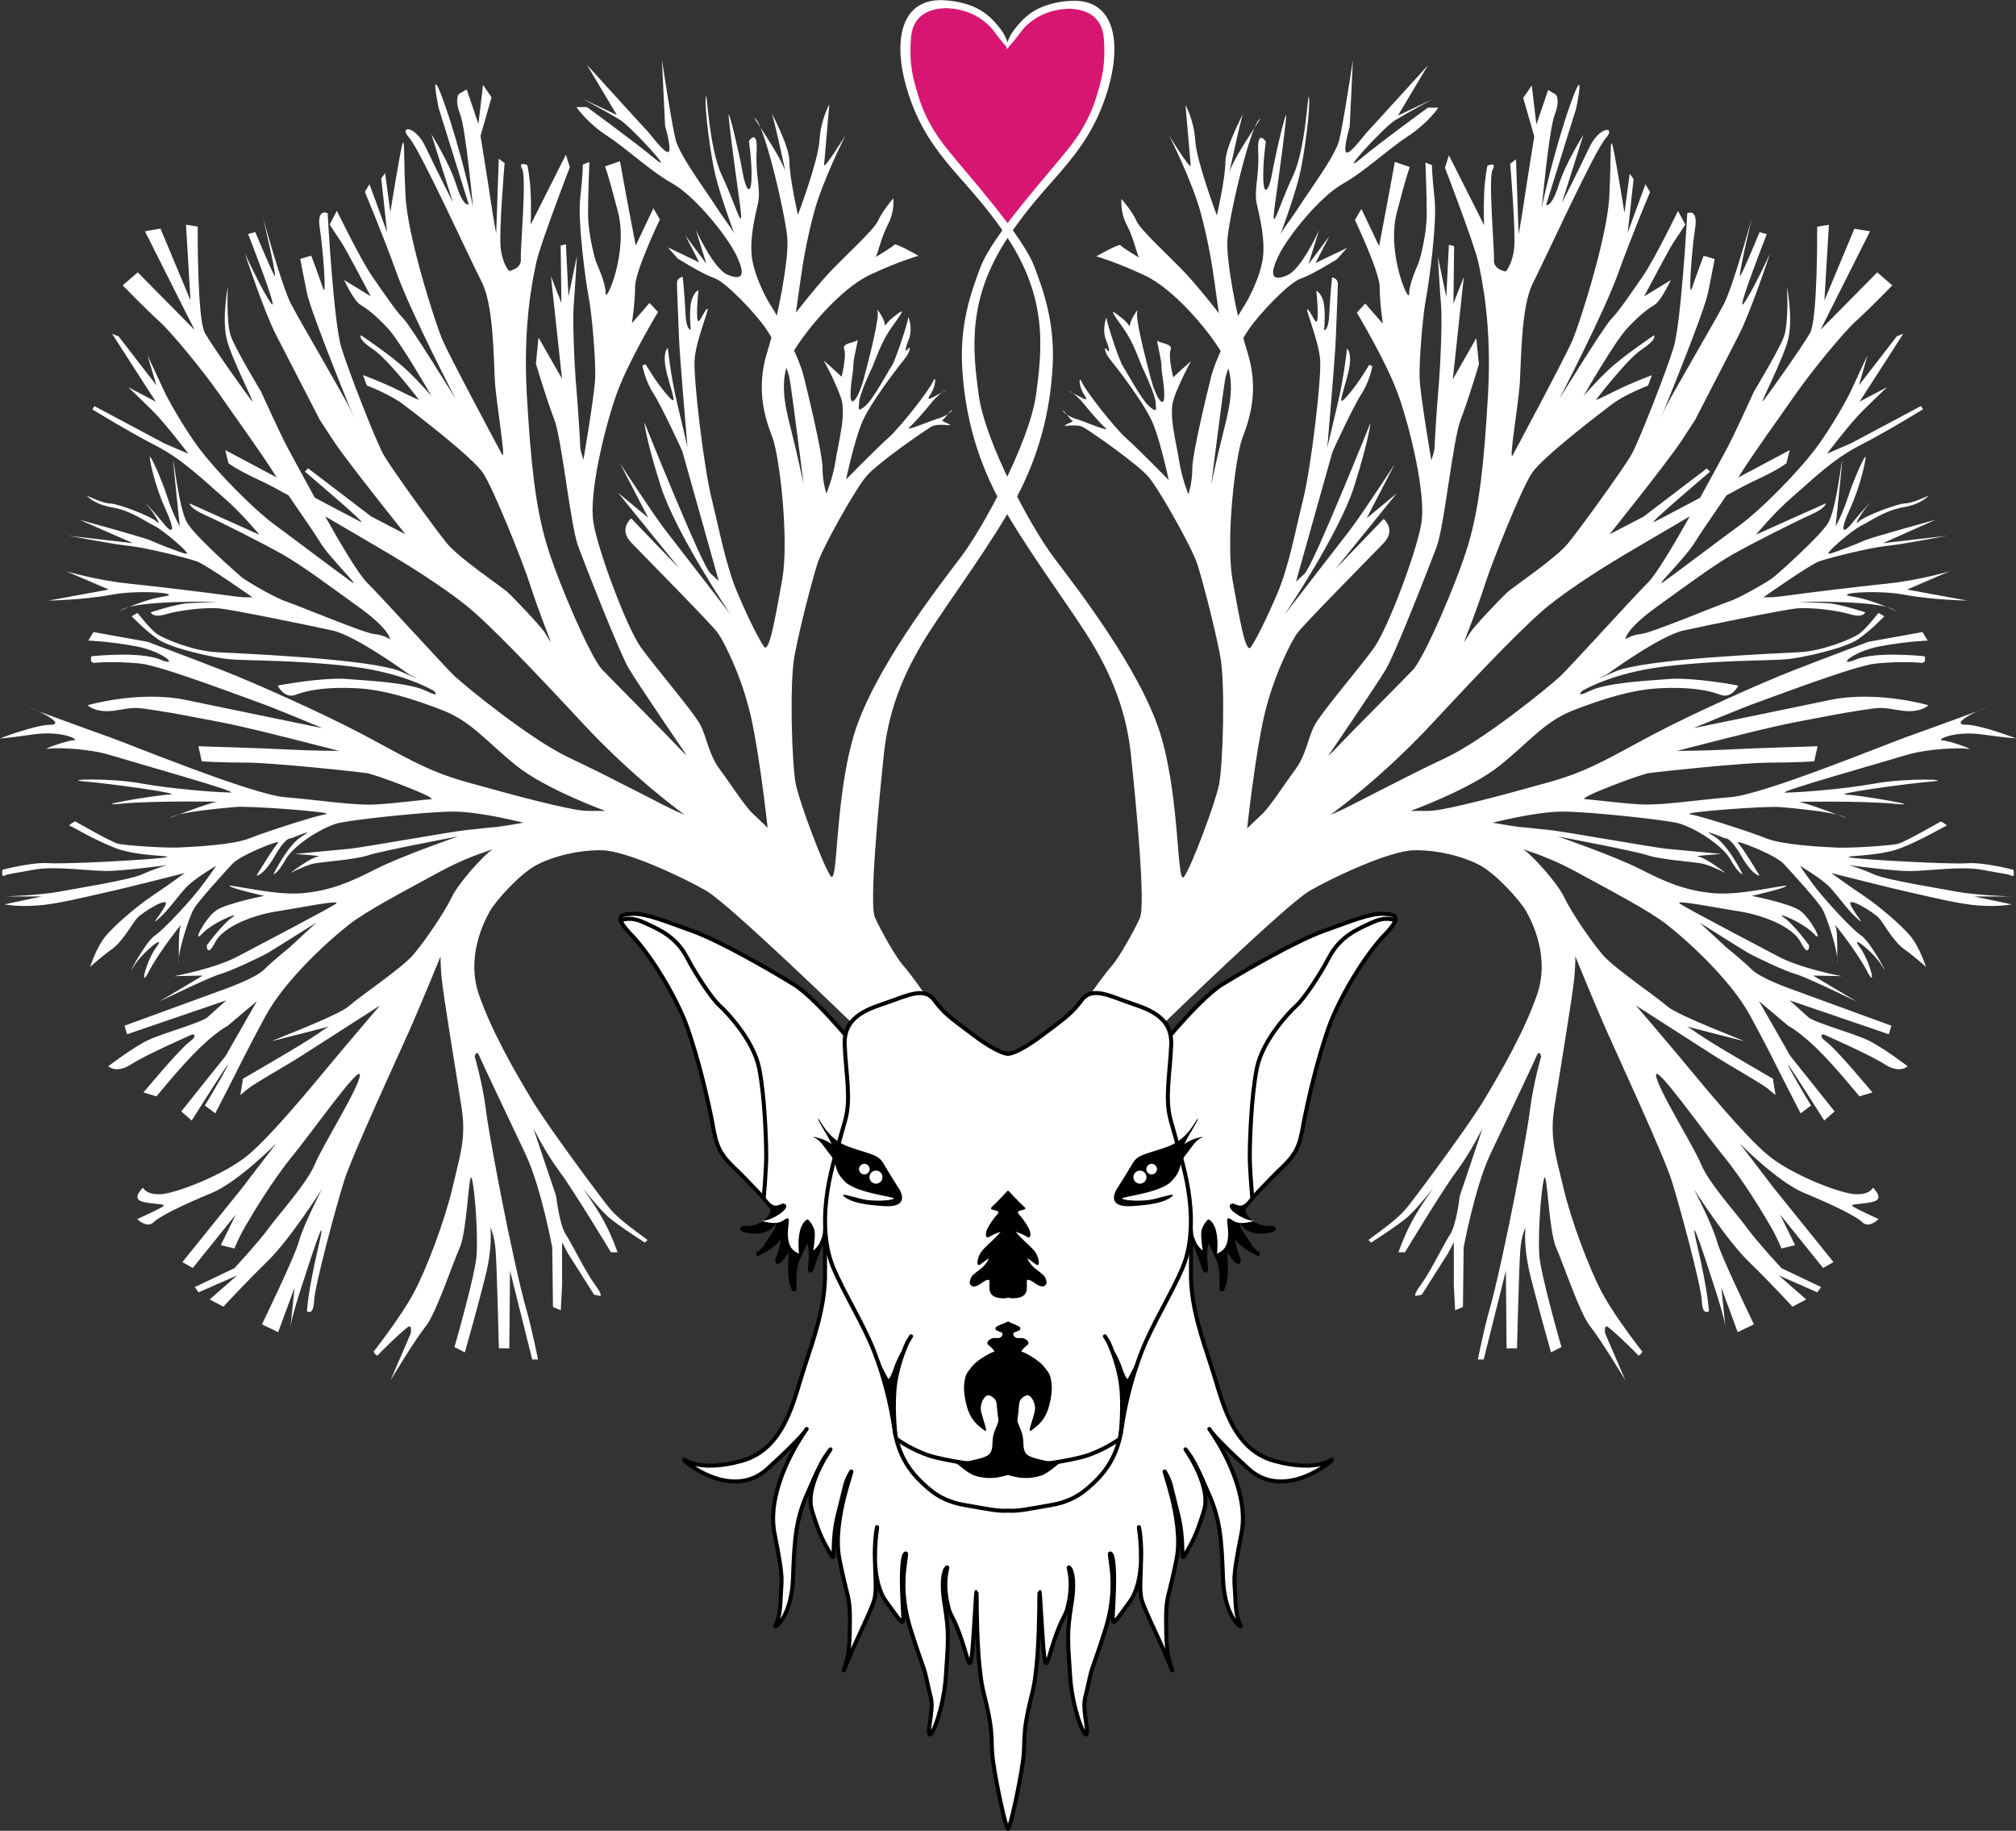 <?xml version="1.0" encoding="utf-8"?>
<!-- Generator: Adobe Illustrator 24.2.0, SVG Export Plug-In . SVG Version: 6.00 Build 0)  -->
<svg version="1.1" xmlns="http://www.w3.org/2000/svg" xmlns:xlink="http://www.w3.org/1999/xlink" x="0px" y="0px"
	 viewBox="0 0 200.96 182.45" style="enable-background:new 0 0 200.96 182.45;" xml:space="preserve">
<rect x="0" y="0" width="200.96" height="182.45" fill="#333333" stroke="none"/>
<style type="text/css">
	.st0{display:none;}
	.st1{display:inline;}
	.st2{fill:#D71671;}
	.st3{fill:#FFFFFF;}
	.st4{fill:#FFFFFF;stroke:#000000;stroke-width:0.4;}
	.st5{fill:none;stroke:#000000;stroke-width:0.4;}
	.st6{stroke:#000000;stroke-width:0.1;}
	.st7{fill:#FFFFFF;stroke:#000000;stroke-width:0.4;stroke-linejoin:round;}
	.st8{stroke:#000000;stroke-width:0.1;stroke-linecap:square;stroke-linejoin:round;}
	.st9{stroke:#000000;stroke-width:0.1;stroke-linecap:round;stroke-linejoin:round;}
</style>
<g id="Layer_3" class="st0">
	<rect x="-2.98" y="-0.99" class="st1" width="206.93" height="184.25"/>
</g>
<g id="stag_default">
	<path id="heart_1_" class="st2" d="M100.48,23.1c0,0-3.39-4.34-5.83-7.32c-2.43-2.98-3.85-5.66-4.29-9.17
		c-0.44-3.52,0.2-5.71,2.15-5.86c1.95-0.14,4.58-0.39,6,1.37c1.41,1.76,1.97,2.7,1.97,2.7s0.55-0.95,1.97-2.7
		c1.42-1.75,4.05-1.51,6-1.37c1.95,0.15,2.59,2.34,2.15,5.86c-0.44,3.51-1.86,6.19-4.29,9.17C103.87,18.77,100.48,23.1,100.48,23.1z
		"/>
	<g id="antlers">
		<path id="antler_2_" class="st3" d="M111.21,99.52l1.33,0.43l2.19,0.9l1.3,1.11c0,0,12.19-11.83,14.53-13.19
			c2.35-1.36,7.94-3.97,10.35-4.03c2.4-0.07,5.07,0.65,6.63,1.5c1.57,0.85,3.97,3.45,4.62,4.62c0.65,1.17,2.34,4.62,1.04,8.32
			c-1.3,3.71-3.64,7.74-5.33,10.54c-1.7,2.8-6.96,9.82-7.55,10.54c-0.59,0.72-1.3,1.37-2.6,2.34l-1.31,0.97l0.27,0.26
			c0,0,2.86-1.82,3.77-2.67c0.91-0.85,2.47-2.8,2.47-2.8s-1.3,1.76-2.15,3.32c-0.85,1.56-1.37,3.12-1.37,3.12h0.65
			c0,0,3.77-6.25,5.14-8.07c1.37-1.82,2.6-4.3,2.6-4.3l-2.28,6.77c0,0-0.32,2.86-0.97,3.84c-0.65,0.98-1.95,3.71-2.87,4.94
			c-0.91,1.24-0.52,1.17-0.52,1.17l0.58-0.13l2.6-4.1l0.59-1.11v4.23l0.13,2.54l0.78-0.33l0.07-5.92c0,0,1.1-5.99,2.66-9.3
			c1.56-3.32,4.36-9.17,4.62-9.82c0.26-0.65,0.45,0.07,0.45,0.07s-0.78,2.67-1.1,5.21c-0.33,2.54-1.17,6.83-1.69,9.5
			c-0.52,2.67-1.75,8.46-2.35,10.48c-0.58,2.02-1.17,5.01-1.17,5.01h0.58l2.21-8.85l0.07,7.74h1.04c0,0,0.2-8.33,0.33-9.82
			c0.12-1.5,0.52-2.21,0.52-2.21s-0.27,1.83,0.52,4.95c0.78,3.12,2.02,7.48,2.02,7.48l1.04-0.52c0,0-2.08-7.22-2.21-9.17
			c-0.13-1.95,0.13-6.18,0.46-7.55c0.32-1.37,0.45,5.07,1.23,6.83c0.78,1.76,2.34,6.51,3.38,7.81c1.05,1.3,3.52,5.4,3.52,5.4
			l-2.02-4.68c0,0-0.13-0.71,0.14-0.71c0.25,0,2.99,2.67,3.12,2.86c0.13,0.19,0.45-0.33,0.45-0.33s-2.67-3.38-3.97-5.79
			c-1.3-2.4-3.12-7.22-3.9-10.54c-0.78-3.32-1.37-4.94-0.92-7.94c0.46-2.99,1.89-11.51,2.02-13.2c0.13-1.69,0.07-1.96,0.07-1.96
			s2.02,4.95,3.12,7.42c1.1,2.47,5.73,12.49,6.5,14.96c0.78,2.47,2.93,10.41,3,11.97c0.06,1.56,0.71,1.04,0.71,1.04
			s-0.07-1.89-1.17-6.57c-1.1-4.68,1.36,3.06,1.36,3.06s1.3,3.84,1.44,5.01c0.13,1.17-0.39-3.84-0.39-3.84l1.63,4.43l1.62-0.78
			c0,0-3.32-6.83-3.71-8.33c-0.39-1.5-2.27-5.14-2.27-5.14s3.18,5.01,5.46,7.22c2.27,2.21,4.36,4.49,4.36,4.49l1.37-0.72l-2.74-2.4
			l3.84,1.69l0.39-0.52l-3.96-1.89c0,0-2.41-2.6-3.46-4.04c-1.04-1.43-3.77-4.42-4.55-6.31c-0.78-1.88-4.36-7.55-4.49-8.85
			c-0.13-1.3,4.68,5.53,6.7,8c2.02,2.47,4.04,5.86,4.75,7.09c0.71,1.24,1.05,2.15,1.05,2.15l1.36-0.33l-1.5-3.06l4.29,5.33
			l1.04-0.58l-5.98-7.42l-3.38-4.42c0,0,3.77,3.84,6.44,4.95c2.67,1.1,5.15,2.28,5.8,2.92c0.65,0.65,1.62-0.32,1.62-0.32
			s-2.02-0.91-2.54-1.24c-0.52-0.33,1.04-0.19,2.09-0.52c1.04-0.33-0.13-1.37-0.13-1.37s-0.26,0.72-1.75,0.65
			c-1.5-0.06-6.38-1.95-8.72-3.9c-2.34-1.95-6.51-7.03-8.07-8.91c-1.56-1.89-5.07-5.99-5.07-5.99s5.79,3.71,7.61,4.88
			c1.82,1.17,4.88,2.86,5.59,3.45l0.71,0.59l-0.26-1.63c0,0-6.11-3.51-7.48-4.49c-1.37-0.98-1.37-0.78-1.37-0.78s5.27,1.36,5.86,1.5
			c0.59,0.13-6.44-2.47-7.55-3.45c-1.1-0.98-5.27-3.77-6.44-5.14c-1.17-1.37-3.12-4.23-3.83-5.73c-0.72-1.5-3.25-4.23-3.97-4.69
			c-0.72-0.45-1.75-0.52-1.75-0.52s3.18,0.65,6.9,2.67c3.71,2.02,7.29,3.9,8.98,5.21c1.69,1.3,6.31,5.34,8.4,9.17
			c2.08,3.84,2.53,4.88,3.77,7.29l1.24,2.41l1.04-0.78c0,0-1.43-2.34-2.21-3.84c-0.78-1.5,3.52,5.34,3.52,5.34l1.04-0.91l-4.42-5.53
			l-3.12-5.46l2.93,2.47c0,0,0.97,0.46,2.79,2.21c1.82,1.76,4.29,4.81,4.29,4.81l1.3-0.39c0,0-3.58-4.3-4.55-5.01
			c-0.98-0.72-0.33-0.78-0.33-0.78s4.61,2.02,6.11,2.99c1.5,0.97,2.28,0.19,2.28,0.19s-2.47-1.89-3.97-2.6
			c-1.5-0.71-5.34-1.76-5.92-2.28c-0.58-0.52-1.88-1.69-1.88-1.69l9.89,3.38l0.26-0.85l-10.15-3.71c0,0-2.93-1.04-3.77-1.89
			c-0.85-0.85-2.54-2.21-2.54-2.21l-2.67-2.47c0,0,4.03,2.54,4.81,3c0.79,0.46,3.84,1.89,4.82,2.15c0.98,0.26,6.05,2.73,6.05,2.73
			l-4.36-2.6l2.86,0.06c0,0-3.97-0.72-6.31-1.95c-2.34-1.24-9.17-4.81-9.82-5.27c-0.65-0.46,3.91,0.46,5.99,0.78
			c2.08,0.32,5.21,1.43,6.05,3.06c0.84,1.62,0.84,0.32,0.84,0.32s-1.56-2.15-2.54-2.8c-0.97-0.65,1.89,0.46,3,1.63
			c1.1,1.17-0.33-1.63-1.43-2.34c-1.11-0.72-4.75-1.43-4.75-1.43s3.18-0.72,3.44-0.98c0.26-0.26-4.49,0.98-7.28,0.71
			c-2.8-0.26-4.75-1.1-7.29-2.4c-2.54-1.3-8.19-3.25-8.19-3.25s7.61,1.43,8.97,1.88c1.37,0.46,4.76,0.65,5.53,0.85
			c0.78,0.19,2.22,0.91,2.22,0.91s-2.02-1.56-2.74-1.63c-0.71-0.06,2.09-0.26,2.28-0.26c0.19,0-4.03-0.39-5.4-0.52
			c-1.37-0.13-10.41-1.76-11.84-1.89c-1.43-0.13-2.27-0.26-2.6-0.26c-0.32,0-2.93-0.45-2.93-0.45s4.29-1.11,6.97-1.11
			c2.67,0,9.75,0.78,11.32,1.11c1.56,0.32,4.55,2.15,5.4,3.64c0.85,1.5,1.23,1.5,1.23,1.5s-1.43-2.99-2.92-3.84
			c-1.5-0.85,1.17,0.26,1.17,0.26s0.45-0.26,1.62,1.76c1.17,2.02,1.82,1.95,1.82,1.95s-1.69-2.8-2.14-3.25
			c-0.46-0.46,3.71,1.17,4.55,2.08c0.85,0.91,3.39,3.71,3.84,4.49c0.46,0.78,1.57,4.23,1.5,5.21c-0.07,0.98,0.13-2.93-0.2-3.52
			c-0.32-0.58,2.22,2.67,3.19,4.56c0.98,1.89,0.26-1.1-0.78-2.47c-1.04-1.37,1.37,0.45,2.28,1.95c0.9,1.5-1.11-2.4-2.09-3.06
			c-0.97-0.65-3.84-3.77-4.88-5.21c-1.05-1.43-1.24-1.75-1.24-1.75s2.14,1.24,2.99,2.15c0.85,0.91,1.82,2.34,2.74,3.12
			c0.9,0.78-0.07-0.19-0.65-1.3c-0.59-1.11,2.27,0.65,2.79,1.23c0.52,0.59,1.43,2.34,2.54,3.12c1.1,0.78,2.15,1.76,2.15,1.76
			s-0.58-1.82-1.43-2.93c-0.85-1.1-3.19-3.12-4.95-4.29c-1.75-1.17-3.06-2.15-3.06-2.15s5.85,1.5,7.94,1.95
			c2.09,0.46,4.81,1.17,6.9,1.3c2.08,0.13,3.12-0.13,3.12-0.13l-3.71-0.78h3.64c0,0-3.51-0.13-5.27-0.46
			c-1.75-0.33-7.09-1.17-8.39-1.75c-1.3-0.59-2.47-0.91-2.47-0.91s4.36,0.59,6.05,0.59c1.69,0,5.21-0.52,7.22-0.13
			c2.01,0.39,2.54,0.39,2.93,0.59c0.38,0.19,0.19-0.59,0.19-0.59s-2.99-0.78-4.62-0.65c-1.62,0.13-10.99-0.39-11.71-0.59
			c-0.72-0.19,2.86-0.06,5.07-0.91c2.21-0.85,4.29-2.15,4.55-2.21c0.26-0.06-0.52-0.46-0.52-0.46s-3.51,2.02-4.23,2.22
			c-0.72,0.19-4.62,0.45-6.11,0.39c-1.5-0.07-5.4-0.26-7.03-0.91c-1.62-0.65-6.44-2.21-7.61-2.41c-1.17-0.19,7.54-0.85,8.98-0.72
			c1.44,0.13,5.2,0.46,6.38,0.98c1.17,0.52-3.91-1.5-4.56-1.5c-0.65,0,6.11-0.13,9.57,0.19c3.44,0.33-3.32-0.85-4.82-0.91
			c-1.5-0.06,5.99-1.1,8.46-1.3c2.47-0.2-2.4-0.39-5.59,0.19c-3.19,0.58-7.81,0.91-8.92,0.91c-1.11,0,9.57-2.99,11.91-3.71
			c2.34-0.72,5.59-0.78,6.31-0.65c0.72,0.13-1.96-0.85-2.61-0.85c-0.65,0,1.1-0.98,3.97-0.59c2.86,0.39,3.38,0.39,3.38,0.39
			s-3.51-1.36-5.01-1.36c-1.49,0,0.72-1.24,1.89-1.63c1.17-0.39-5.79,2.15-7.8,2.86c-2.02,0.72-14.25,5.73-17.5,5.99
			c-3.26,0.26-6.9,0.85-9.05,0.72c-2.15-0.13-4.55-0.46-5.47-0.52c-0.91-0.06,5.47-2.47,6.38-2.6c0.91-0.13,9.37-1.04,12.04-1.04
			c2.66,0,4.42-0.13,4.42-0.13l0.33-1.5c0,0-6.57,0.19-9.05,0.33c-2.47,0.13-4.95,0.13-4.95,0.13s8.98-2.35,11.78-2.86
			c2.8-0.52,4.29-0.85,6.44-1.17c2.15-0.33,2.02-0.33,4.04,0c2.01,0.32,2.79-0.52,2.79-0.52s-5.14-1.5-9.82-0.52
			c-4.68,0.98-13.59,2.8-13.59,2.8s4.81-2.02,6.31-2.54c1.49-0.52,9.82-3.71,11.9-3.9c2.08-0.2,3.9-0.13,4.48-0.07
			c0.58,0.07,0.33-0.65,0.33-0.65s-4.81-0.52-6.83,0.32c-2.02,0.84-0.4-0.78,2.34-1.3c2.74-0.52,4.81-0.58,4.81-0.58l-0.52-0.85
			l-5.4,0.97c0,0-4.69,1.76-7.68,2.93c-2.99,1.17-9.56,4.1-13.53,6.18c-3.97,2.08-6.45,3.71-10.41,4.82
			c-3.97,1.1-10.47,2.92-12.24,2.92h-1.76c0,0,5.93-2.15,8.85-4.49c2.93-2.34,4.49-4.42,7.35-5.53c2.87-1.11,5.86-2.08,8.72-2.21
			c2.86-0.13,4.75,0.19,5.92,0.65c1.17,0.46,1.82-0.91,1.82-0.91s-4.42-0.85-6.96-0.65c-2.54,0.19-6.18,0.39-7.81,1.17
			c-1.62,0.78-0.78,0-0.78,0s2.86-1.76,8.13-2.41c5.27-0.65,10.47-0.59,12.1-0.72c1.62-0.13,5.98-1.1,7.28-2.02
			c1.3-0.91,2.6-2.28,2.6-2.28l-0.59-0.33c0,0-1.3,1.69-2.02,2.15c-0.71,0.46-3.51,1.63-5.79,1.76c-2.28,0.13-15.55,0.65-18.48,1.95
			c-2.93,1.3-0.77,0.26-0.77,0.26s5.26-3.84,7.6-4.36c2.35-0.52,9.96-2.08,11.32-2.21c1.37-0.13,4.04,0.19,5.34,0.59
			c1.29,0.39,1.49-0.2,1.49-0.2s-2.6-0.85-3.77-0.91c-1.17-0.07-2.93-0.13-2.93-0.13s7.61-0.19,9.44,0.72
			c1.82,0.91-1.69-0.91-3.97-1.24c-2.28-0.33,2.41-0.72,5.14-0.19c2.73,0.52,6.25,0.58,6.25,0.58l-5.99-1.1l4.23-1.82
			c0,0-3.06,0.91-6.25,1.23c-3.19,0.33-8.92,1.04-9.76,1.17c-0.84,0.13-1.76,0.19-1.76,0.19h-0.78c0,0,4.62-3.25,5.53-3.57
			c0.91-0.33,5-1.37,6.83-1.56c1.83-0.19,4.95-0.85,5.92-0.98c0.98-0.13-6.38,0.72-6.38,0.72l5.27-2.34c0,0-6.38,1.76-6.97,2.02
			c-0.58,0.26-2.99,1.24-3.64,1.37c-0.65,0.13,2.34-2.41,3.19-2.8c0.84-0.39,2.28-1.5,4.16-1.82c1.89-0.33,2.54-1.17,2.54-1.17
			s-1.62,0.78-2.34,0.78c-0.72,0-4.04,1.24-4.63,1.82c-0.58,0.59,0.33-0.98,0.98-1.69c0.65-0.71-0.53,0.45-1.57,1.76
			c-1.04,1.3-1.31,0.91-0.26-1.37c1.04-2.28,1.55-4.75,1.55-5.14c0-0.39-1.17,2.15-1.75,3.97c-0.59,1.82-1.24,2.93-1.24,2.93
			s0.65-6.18,0.65-6.57c0-0.39-0.58,4.81-1.37,6.18c-0.78,1.36-5.07,5.14-5.46,5.46c-0.39,0.33-3.25,2.02-4.42,2.41
			c-1.17,0.39-7.87,3.19-8.79,3.25c-0.91,0.07-1.56,0.52-1.56,0.52s-0.06-0.91,2.99-3.13c3.06-2.21,5.79-4.23,7.61-5.27
			c1.82-1.04,6.18-3.25,7.8-3.97c1.63-0.72,1.57-1.17,1.57-1.17l-6.96,3.12c0,0,1.82-2.21,3.64-3.77c1.82-1.56,3.97-3.71,6.63-5.08
			c2.67-1.36,6.38-3.64,6.38-3.64l-0.2-0.33l-6.96,3.71l-2.41,1.04c0,0,2.28-2.99,3.45-4.16c1.17-1.17,2.54-2.47,2.54-2.47
			l-2.74,1.44l4.36-6.77l-0.65,0.26l-3.77,4.88l0.85-2.99l-1.82,3.9c0,0-1.57,3.06-3.45,5.53c-1.89,2.47-5.4,5.98-7.35,7.42
			c-1.95,1.43-6.25,4.69-7.61,5.66c-1.36,0.98,1.95-2.15,3-3.84c1.04-1.69,3.05-4.42,4.48-6.7c1.43-2.28,4.17-6.05,5.66-8.2
			c1.5-2.15,4.69-6.05,5.92-7.16c1.24-1.1,3.64-3.57,3.64-3.57l-1.5-1.3l-5.66,5.73l4.94-9.82l-1.56-0.26l-2.99,7.16l0.45-7.55
			l-1.17,0.19c0,0,0.07,9.24-0.72,10.61c-0.78,1.37-3.97,5.85-4.62,6.7c-0.65,0.85,2.02-4.17,2.47-6.18
			c0.46-2.02-0.13-5.14-0.13-5.14s0.19,3.64-0.33,5.01c-0.52,1.37-2.99,5.46-2.99,5.46s-2.08,4.62-2.86,5.99
			c-0.78,1.37-5.99,11.32-7.68,13.01c-1.69,1.69-7.74,8.4-8.78,9.37c-1.04,0.97-7.55,6.31-11.44,8.13
			c-3.91,1.82-9.63,4.88-10.55,5.27l-0.91,0.39c0,0,4.95-3.52,10.09-9.04c5.14-5.53,9.44-10.02,11.71-11.84
			c2.28-1.82,5.66-3.97,8.45-5.59c2.8-1.63,9.5-5.66,12.04-6.83c2.54-1.17,3.19-1.75,3.19-1.75l0.32-1.3c0,0-12.81,6.83-13.53,7.16
			c-0.72,0.33,5.59-5.01,5.59-5.01l-0.32-0.33l-6.31,4.81l-3.39,1.76c0,0,5.79-7.22,7.16-9.3l1.36-2.08c0,0,3.19-6.18,4.36-8.46
			c1.18-2.28,3.12-8.13,3.12-8.13s-1.95,4.16-2.66,5.01c-0.72,0.85,2.34-6.96,2.34-6.96l-0.72-0.19c0,0-1.43,3.45-1.88,4.29
			c-0.45,0.85,1.11-5.72,1.11-5.72s-1.83,6.7-2.79,8.59c-0.98,1.88-5.47,9.5-5.93,10.54l-0.45,1.04c0,0,4.36-10.54,4.81-12.75
			c0.45-2.21,0.65-3.32,0.65-3.32l-1.1-0.32c0,0-0.78,2.08-1.17,3.25c-0.39,1.17,0-3.9,0.32-5.98c0.33-2.08-0.78-1.5-0.78-1.5
			s-0.59,10.86-1.37,13.4c-0.78,2.54-3.45,9.3-4.17,10.6c-0.71,1.3-5.14,7.42-6.37,8.92c-1.24,1.49-5.4,4.29-5.99,4.81
			c-0.58,0.52-3.38,3.45-3.77,4.1c-0.39,0.65-0.59,0.91-0.59,0.91s1.43-3.64,2.08-5.72c0.65-2.08,3.64-9.57,4.69-11.13
			c1.04-1.56,6.57-5.79,7.94-6.83c1.37-1.04,3.64-1.89,3.64-1.89l0.39-1.04c0,0-1.95,0.71-3.64,1.56c-1.69,0.85-1.95,0.91-1.95,0.91
			s3.06-4.04,4.62-5.07c1.56-1.04,1.17-1.37,1.17-1.37s-3.12,2.08-4.62,3.52c-1.49,1.43-2.41,2.54-2.41,2.54s3.12-5.47,4.42-6.83
			c1.3-1.36,2.02-1.88,2.67-2.27c0.65-0.39,1.62-2.47,1.62-2.47l-2.66,1.63c0,0,2.54-4.81,2.86-5.27c0.32-0.46,1.24-1.89,1.24-1.89
			l-0.72-1.36c0,0-2.34,4.81-3.51,6.51c-1.17,1.69-2.4,3.51-3.12,4.23c-0.72,0.71-5.21,8-5.21,8s4.43-8.52,5.86-12.49
			c1.43-3.97,3.19-8.13,3.19-8.13l-0.46-0.78l-1.76,4.81l0.58-5.33l-0.39-0.52l-0.52,3.9c0,0-1.05-6.57-1.24-6.9
			c-0.2-0.33-0.07,1.04-0.27,5.21c-0.19,4.16-2.99,12.75-3.64,14.31c-0.65,1.56-5.53,10.67-5.98,11.51
			c-0.46,0.85,0.58-5.07,0.71-7.35c0.13-2.28,0.13-7.55,1.31-9.82c1.17-2.28,6.12-13.14,7.23-14.38c1.1-1.23-0.58-1.3-1.63,0.91
			c-1.04,2.21-2.73,5.53-2.73,5.53l2.15-6.8c0,0-1.77,2.77-2.48,5.04c-0.72,2.27-1.24,1.95-1.24,1.95l3-9.63
			c0,0,1.04-5.01-0.59-0.39c-1.63,4.62-2.86,10.21-2.86,10.41c0,0.19,0.72-7.87,1.3-9.37c0.59-1.5,0.13-2.02,0.13-2.02l-0.78-0.46
			l-1.17,3.45l-0.46-3.9l-0.85,1.24l1.1,3.84c0,0-0.85,5.27-1.04,6.63c-0.2,1.37-0.52,3.12-0.52,3.12l-0.26-7.48l-0.58,0.45
			c0,0,0.58,6.83,0.39,8.46c-0.19,1.63-0.84,2.28-0.84,2.28s-1.24-0.19-1.17-1.17c0.07-0.97-0.59-8.13-0.13-8.98
			c0.45-0.84-0.52-0.39-0.52-0.39s-0.27,1.24-0.33,2.8c-0.07,1.56,0,3.12,0,3.12l-3.51-6.96l-0.39,1.24c0,0,2.92,7.61,3.31,9.37
			c0.39,1.76,1.37,6.38,0.98,13.21c-0.39,6.83-0.85,11.13-1.95,14.9c-1.11,3.77-4.43,11.39-5.53,12.55
			c-1.11,1.17-6.44,6.51-7.29,7.42c-0.84,0.91-1.17,1.17-1.17,1.17s4.75-6.96,5.73-8.59c0.98-1.63,4.29-10.15,5.08-12.23
			c0.78-2.08,1.62-10.67,2.4-12.69c0.79-2.02,1.82-5.53,1.82-5.53l-0.26-2.6l-2.34,4.1l1.1-10.21l-1.04,2.66l0.07-5.72l-0.52-0.13
			l-0.26,5.2l-0.84-4.03c0,0,0.19,3.26,0.32,4.88c0.13,1.62-0.07,6.11-0.26,8.26c-0.19,2.15-0.39,5.59-0.39,5.92
			c0,0.33-0.32,1.24-0.32,1.24s-1.11-6.44-1.17-8.2c-0.06-1.76,0.32-6.31,0.65-8c0.32-1.69,1.11-7.61,0.84-9.89
			c-0.26-2.28-0.26-3.32-0.26-3.32l-0.65-0.26c0,0,0.13,3.12,0.13,5.14c0,2.02-0.65,4.36-0.77,4.75c-0.13,0.39-0.98,2.08-0.98,3.19
			c0,1.11-2.27-4.03-1.24-8.07c1.05-4.04,1.3-4.56,1.3-4.56l-1.49-0.52c0,0-0.91,5.01-1.11,5.99c-0.19,0.98-0.46,2.41-0.46,2.41
			l-1.76-3.71l-0.65,1.11c0,0,2.47,5.14,2.47,6.7c0,1.56,0.32,3.64,0.32,3.64l-1.76-2.02l-0.84,0.91c0,0,2.99,4.94,4.16,8.26
			c1.17,3.32,2.74,9.82,2.28,12.69c-0.45,2.86-3.38,10.6-4.75,12.49c-1.37,1.89-5.14,6.31-5.86,7.61c-0.72,1.3-0.84,2.99-2.01,4.55
			c-1.17,1.56-2.41,3.58-3.32,4.43c-0.91,0.85-1.43,1.37-1.43,1.37s0.78-7.22,1.69-11.19c0.91-3.97,2.67-7.35,3.25-8.2
			c0.58-0.84,7.35-7.67,8.66-9.04c1.3-1.36,0-2.41,0-2.41l-4.82,5.01l6.12-7.55l-2.99,2.47l2.8-5.4c0,0-3.39,5.21-4.56,6.7
			c-1.17,1.5-6.44,8.33-6.44,8.33s5.46-8.07,6.96-12.82c1.5-4.75,1.62-6.31,1.62-6.31s-5.72,14.25-6.57,15.03l-0.85,0.78l3.64-12.95
			c0,0,2.02-4.42,2.87-5.73c0.85-1.3,1.1-2.79,1.1-2.79l-0.32-0.13c0,0-0.92,1.63-2.08,2.99c-1.17,1.37-0.65,0.26-0.07-1.95
			c0.59-2.21-0.06-2.67-0.06-2.67s-0.26,2.73-0.98,5.73c-0.72,2.99-0.98,4.16-0.98,4.16s0.78-8.98,0.85-10.99s0.2-4.75,0.2-5.33
			c0-0.59-0.58-0.65-0.58-0.65s-0.2,1.95-0.27,3.64c-0.07,1.69-0.52,1.63-0.52,1.63s0.2-2.21-0.13-3.06
			c-0.32-0.85-0.65-0.85-0.65-0.85s0.2,1.56,0.13,2.67c-0.07,1.11-0.58-0.52-0.98-0.84c-0.39-0.33,1.11,3.06,1.24,5.07
			c0.12,2.02-0.92,10.73-1.7,13.86c-0.78,3.13-1.42,6.71-2.6,9.44c-1.17,2.73-2.08,4.49-2.6,5.27c-0.53,0.78-1.11-2.67-1.83-6.64
			c-0.71-3.97,0.26-12.29,0.97-14.18c0.72-1.89,1.69-4.75,0.52-8.52c-1.17-3.77-2.08-9.04-2.02-11.06
			c0.06-2.02,2.15-10.99,3.12-12.1c0.98-1.11-2.66,3.77-2.99,5.46c-0.32,1.69,1.23-5.85,1.5-6.25c0.26-0.39-1.82,3.32-1.82,4.94
			c0,1.63-0.85,5.34-0.85,5.34s-2.02-5.34-2.15-7.42c-0.12-2.08-0.98-3.58-0.98-3.58s0.46,5.33,0.52,5.99
			c0.07,0.65-2.14-2.93-2.14-2.93s2.27,4.49,3.12,7.61c0.84,3.12,1.17,5.4,1.43,7.22c0.26,1.82,0.4,2.86,0.4,2.86
			s-1.7-2.21-3.19-3.84c-1.5-1.63-4.62-4.42-5.01-5.34c-0.39-0.91-1.5-2.21-1.5-2.21s-0.19,1.24,0.53,2.6
			c0.71,1.36,1.04,3.12,1.24,3.25c0.19,0.13-1.76-1.04-1.89-1.24c-0.12-0.19-2.4,1.11-2.4,1.11s1.88,0.52,4.82,1.89
			c2.92,1.37,6.37,5.47,7.74,7.81c1.36,2.34,0.85,4.88,0.2,7.42c-0.65,2.54-1.89,8-1.89,9.17v1.17c0,0,1.76-14.32,2.02-15.42
			c0.26-1.1,1.36-3.38,2.34-4.81c0.97-1.43,3.97-4.62,5.14-5.01c1.17-0.39,3.64-1.95,3.64-1.95l0.98-1.11l-3.13,1.5l1.37-2.67
			l-2.08,2.8l1.05-3.38c0,0-1.76,3.9-3.19,4.49c-1.44,0.59-1.82,0.07-0.85-1.95c0.98-2.02,4.17-5.92,6.38-7.16
			c2.21-1.24,4.43-3.38,6.51-4.75c2.08-1.37,3.05-2.86,3.05-2.86h-1.04c0,0-4.49,3.25-6.77,5.14c-2.27,1.88,2.35-3.19,3.52-3.9
			c1.18-0.72,3.71-2.08,3.71-2.08l-3.45,1.63l2.99-5.01c0,0-5.73,6.31-6.11,6.7c-0.19,0.19-1.65,2.19-2.02,1.99
			c-0.37-0.19,0.33-2.57,0.33-2.57l0.32-6.64c0,0-0.97,6.44-1.37,8c-0.39,1.56-3.06,5.14-3.97,6.57c-0.91,1.43-1.82,2.47-2.02,3.12
			c-0.19,0.65,1.5-3.97,2.02-6.11c0.52-2.15,1.1-6.77,0.97-7.81c-0.13-1.04-0.26,4.95-1.62,7.81c-1.37,2.86-2.28,6.38-1.76,2.67
			c0.52-3.71,1.1-8.13,1.1-8.72c0-0.59-1.04,3.71-1.37,5.59c-0.32,1.89-0.85,2.54-0.91,0.78c-0.06-1.76,0.26-3.77,0.26-3.77
			s-0.9-1.36-0.77,1.04c0.13,2.4-0.46,3.77-0.13,5.2c0.32,1.43,0.84,3.51,0.59,5.4c-0.26,1.89-1.5,4.23-1.96,4.88
			c-0.45,0.65-2.67,4.81-3.19,6.9c-0.52,2.08-1.88,7.74-1.88,9.17c0,1.43-0.39,2.54-0.39,2.54s-0.65-1.56-0.92-3.32
			c-0.26-1.75-1.1-4.62-0.52-6.25c0.58-1.63,1.56-3.45,1.69-3.64c0.13-0.2-1.76,1.56-1.76,1.56s-0.52-2.08-0.26-2.73
			c0.26-0.65-1.11-0.65-1.3-0.91c-0.2-0.26,0.39,1.75,0.39,2.54c0,0.78,0.33,2.02,0.27,3.12c-0.07,1.1-0.85,0-1.37-2.02
			c-0.52-2.02-1.57-6.05-1.3-6.57c0.25-0.52-1.05,1.11-0.72,1.89c0.33,0.78,0.45-0.2-0.85-1.24c-1.3-1.04-1.04-0.65,0.13,0.98
			c1.17,1.63,1.63,3.38,2.09,4.3c0.45,0.91,1.17,2.67,1.17,3.19c0,0.52,0.26,1.1-0.59,0.39c-0.85-0.71-2.27-3.45-2.67-4.03
			c-0.39-0.59-1.62-4.36-1.62-4.75c0-0.39-0.52,1.04-0.06,2.15c0.45,1.1,0.32,1.3,0.06,0.91c-0.26-0.39-0.26,0.26,0.32,0.98
			c0.59,0.72,3.59,4.56,4.36,6.57c0.78,2.02,1.5,5.47,1.5,5.47s-2.99-3.06-4.23-4.16c-1.24-1.11-4.11-4.81-4.43-5.6
			c-0.33-0.78-0.33,0.46,0.26,1.3c0.58,0.85-0.32,0.19-1.17-0.2c-0.85-0.39,0-0.26,0.98,0.92c0.97,1.17,1.69,2.02,2.28,2.54
			c0.58,0.52-2.28-0.72-2.8-0.85c-0.52-0.13-1.36-0.58-1.43-0.84c-0.07-0.26,0.72,0.85,0.91,0.97c0.2,0.13-0.45,0.26-0.71,0.46
			c-0.27,0.19,1.1-0.19,1.81,0.19c0.71,0.39,5.4,3.65,6.51,4.95c1.11,1.3,4.36,7.09,4.88,8.72c0.52,1.62,1.76,6.38,2.28,9.17
			c0.52,2.8,0.26,10.93-0.13,12.82c-0.4,1.89-2.67,7.94-3.45,9.11c-0.78,1.17-0.39-7.22-2.27-13.8c-1.86-6.49-8.41-14.9-10.7-17.92
			c-2.3-3.02-6.88-11.55-7.52-16.2c-0.64-4.65-1.14-9.6,2.83-15.65c1.83-2.78,3.71-4.79,5.37-6.7c1.94-2.25,3.39-4.35,4.41-7.34
			c1.8-5.27,1.04-9.85-3.38-9.65c-1.62,0.07-2.9,0.52-3.74,1.02c-0.78,0.47-1.36,1.11-1.74,1.58c-0.34,0.42-0.51,0.65-0.73,1.12
			c-0.34,0.73-0.25,1.11-0.25,1.11s0.57-0.58,1.4-1.7c0.78-1.09,2.01-1.74,2.82-2c0.82-0.26,1.65-0.36,2.2-0.33
			c1.1,0.07,3.1,0.44,3.28,3.02c0.18,2.63-0.2,3.94-0.76,5.78c-0.68,2.23-1.78,3.88-2.79,5.15c-1.95,2.47-7.53,8.56-8.76,11.81
			c-0.94,2.49-2.09,5.66-1.81,10.13c0.28,4.47,1.35,8.61,3.55,12.81c2.19,4.19,6.78,10.39,8.83,13.61c2.05,3.22,3.9,7.04,4.42,11.92
			c0.52,4.88,1.5,15.09,0.9,16.39c-0.58,1.3-2.14,4.04-2.79,4.75c-0.65,0.71-2.18,2.88-2.18,2.88L111.21,99.52z"/>
		<path id="antler_1_" class="st3" d="M89.75,99.52l-1.33,0.43l-2.19,0.9l-1.3,1.11c0,0-12.19-11.83-14.53-13.19
			c-2.35-1.36-7.94-3.97-10.35-4.03c-2.4-0.07-5.07,0.65-6.63,1.5c-1.57,0.85-3.97,3.45-4.62,4.62c-0.65,1.17-2.34,4.62-1.04,8.32
			c1.3,3.71,3.64,7.74,5.33,10.54c1.7,2.8,6.96,9.82,7.55,10.54c0.59,0.72,1.3,1.37,2.6,2.34l1.31,0.97l-0.27,0.26
			c0,0-2.86-1.82-3.77-2.67c-0.91-0.85-2.47-2.8-2.47-2.8s1.3,1.76,2.15,3.32c0.85,1.56,1.37,3.12,1.37,3.12H60.9
			c0,0-3.77-6.25-5.14-8.07c-1.37-1.82-2.6-4.3-2.6-4.3l2.28,6.77c0,0,0.32,2.86,0.97,3.84c0.65,0.98,1.95,3.71,2.87,4.94
			c0.91,1.24,0.52,1.17,0.52,1.17l-0.58-0.13l-2.6-4.1l-0.59-1.11v4.23l-0.13,2.54l-0.78-0.33l-0.07-5.92c0,0-1.1-5.99-2.66-9.3
			c-1.56-3.32-4.36-9.17-4.62-9.82c-0.26-0.65-0.45,0.07-0.45,0.07s0.78,2.67,1.1,5.21c0.33,2.54,1.17,6.83,1.69,9.5
			c0.52,2.67,1.75,8.46,2.35,10.48c0.58,2.02,1.17,5.01,1.17,5.01h-0.58l-2.21-8.85l-0.07,7.74h-1.04c0,0-0.2-8.33-0.33-9.82
			c-0.12-1.5-0.52-2.21-0.52-2.21s0.27,1.83-0.52,4.95c-0.78,3.12-2.02,7.48-2.02,7.48l-1.04-0.52c0,0,2.08-7.22,2.21-9.17
			c0.13-1.95-0.13-6.18-0.46-7.55c-0.32-1.37-0.45,5.07-1.23,6.83c-0.78,1.76-2.34,6.51-3.38,7.81c-1.05,1.3-3.52,5.4-3.52,5.4
			l2.02-4.68c0,0,0.13-0.71-0.14-0.71c-0.25,0-2.99,2.67-3.12,2.86c-0.13,0.19-0.45-0.33-0.45-0.33s2.67-3.38,3.97-5.79
			c1.3-2.4,3.12-7.22,3.9-10.54c0.78-3.32,1.37-4.94,0.92-7.94c-0.46-2.99-1.89-11.51-2.02-13.2c-0.13-1.69-0.07-1.96-0.07-1.96
			s-2.02,4.95-3.12,7.42c-1.1,2.47-5.73,12.49-6.5,14.96c-0.78,2.47-2.93,10.41-3,11.97c-0.06,1.56-0.71,1.04-0.71,1.04
			s0.07-1.89,1.17-6.57c1.1-4.68-1.36,3.06-1.36,3.06s-1.3,3.84-1.44,5.01c-0.13,1.17,0.39-3.84,0.39-3.84l-1.63,4.43l-1.62-0.78
			c0,0,3.32-6.83,3.71-8.33c0.39-1.5,2.27-5.14,2.27-5.14s-3.18,5.01-5.46,7.22c-2.27,2.21-4.36,4.49-4.36,4.49l-1.37-0.72l2.74-2.4
			l-3.84,1.69l-0.39-0.52l3.96-1.89c0,0,2.41-2.6,3.46-4.04c1.04-1.43,3.77-4.42,4.55-6.31c0.78-1.88,4.36-7.55,4.49-8.85
			c0.13-1.3-4.68,5.53-6.7,8c-2.02,2.47-4.04,5.86-4.75,7.09c-0.71,1.24-1.05,2.15-1.05,2.15l-1.36-0.33l1.5-3.06l-4.29,5.33
			l-1.04-0.58l5.98-7.42l3.38-4.42c0,0-3.77,3.84-6.44,4.95c-2.67,1.1-5.15,2.28-5.8,2.92c-0.65,0.65-1.62-0.32-1.62-0.32
			s2.02-0.91,2.54-1.24c0.52-0.33-1.04-0.19-2.09-0.52c-1.04-0.33,0.13-1.37,0.13-1.37s0.26,0.72,1.75,0.65
			c1.5-0.06,6.38-1.95,8.72-3.9c2.34-1.95,6.51-7.03,8.07-8.91c1.56-1.89,5.07-5.99,5.07-5.99s-5.79,3.71-7.61,4.88
			c-1.82,1.17-4.88,2.86-5.59,3.45l-0.71,0.59l0.26-1.63c0,0,6.11-3.51,7.48-4.49c1.37-0.98,1.37-0.78,1.37-0.78
			s-5.27,1.36-5.86,1.5c-0.59,0.13,6.44-2.47,7.55-3.45c1.1-0.98,5.27-3.77,6.44-5.14c1.17-1.37,3.12-4.23,3.83-5.73
			c0.72-1.5,3.25-4.23,3.97-4.69c0.72-0.45,1.75-0.52,1.75-0.52s-3.18,0.65-6.9,2.67c-3.71,2.02-7.29,3.9-8.98,5.21
			c-1.69,1.3-6.31,5.34-8.4,9.17c-2.08,3.84-2.53,4.88-3.77,7.29l-1.24,2.41l-1.04-0.78c0,0,1.43-2.34,2.21-3.84
			c0.78-1.5-3.52,5.34-3.52,5.34l-1.04-0.91l4.42-5.53l3.12-5.46l-2.93,2.47c0,0-0.97,0.46-2.79,2.21
			c-1.82,1.76-4.29,4.81-4.29,4.81l-1.3-0.39c0,0,3.58-4.3,4.55-5.01c0.98-0.72,0.33-0.78,0.33-0.78s-4.61,2.02-6.11,2.99
			c-1.5,0.97-2.28,0.19-2.28,0.19s2.47-1.89,3.97-2.6c1.5-0.71,5.34-1.76,5.92-2.28c0.58-0.52,1.88-1.69,1.88-1.69l-9.89,3.38
			l-0.26-0.85l10.15-3.71c0,0,2.93-1.04,3.77-1.89c0.85-0.85,2.54-2.21,2.54-2.21l2.67-2.47c0,0-4.03,2.54-4.81,3
			c-0.78,0.46-3.84,1.89-4.82,2.15c-0.98,0.26-6.05,2.73-6.05,2.73l4.36-2.6l-2.86,0.06c0,0,3.97-0.72,6.31-1.95
			s9.17-4.81,9.82-5.27c0.65-0.46-3.91,0.46-5.99,0.78c-2.08,0.32-5.21,1.43-6.05,3.06c-0.84,1.62-0.84,0.32-0.84,0.32
			s1.56-2.15,2.54-2.8c0.97-0.65-1.89,0.46-3,1.63c-1.1,1.17,0.33-1.63,1.43-2.34c1.11-0.72,4.75-1.43,4.75-1.43
			s-3.18-0.72-3.44-0.98c-0.26-0.26,4.49,0.98,7.28,0.71c2.8-0.26,4.75-1.1,7.29-2.4c2.54-1.3,8.19-3.25,8.19-3.25
			s-7.61,1.43-8.97,1.88c-1.37,0.46-4.76,0.65-5.53,0.85C30.38,86.28,28.95,87,28.95,87s2.02-1.56,2.74-1.63
			c0.71-0.06-2.09-0.26-2.28-0.26c-0.19,0,4.03-0.39,5.4-0.52c1.37-0.13,10.41-1.76,11.84-1.89c1.43-0.13,2.27-0.26,2.6-0.26
			c0.32,0,2.93-0.45,2.93-0.45s-4.29-1.11-6.97-1.11c-2.67,0-9.75,0.78-11.32,1.11c-1.56,0.32-4.55,2.15-5.4,3.64
			c-0.85,1.5-1.23,1.5-1.23,1.5s1.43-2.99,2.92-3.84c1.5-0.85-1.17,0.26-1.17,0.26s-0.45-0.26-1.62,1.76
			c-1.17,2.02-1.82,1.95-1.82,1.95s1.69-2.8,2.14-3.25c0.46-0.46-3.71,1.17-4.55,2.08c-0.85,0.91-3.39,3.71-3.84,4.49
			c-0.46,0.78-1.57,4.23-1.5,5.21c0.07,0.98-0.13-2.93,0.2-3.52c0.32-0.58-2.22,2.67-3.19,4.56c-0.98,1.89-0.26-1.1,0.78-2.47
			c1.04-1.37-1.37,0.45-2.28,1.95c-0.9,1.5,1.11-2.4,2.09-3.06c0.97-0.65,3.84-3.77,4.88-5.21c1.05-1.43,1.24-1.75,1.24-1.75
			s-2.14,1.24-2.99,2.15c-0.85,0.91-1.82,2.34-2.74,3.12c-0.9,0.78,0.07-0.19,0.65-1.3c0.59-1.11-2.27,0.65-2.79,1.23
			c-0.52,0.59-1.43,2.34-2.54,3.12c-1.1,0.78-2.15,1.76-2.15,1.76s0.58-1.82,1.43-2.93c0.85-1.1,3.19-3.12,4.95-4.29
			c1.75-1.17,3.06-2.15,3.06-2.15s-5.85,1.5-7.94,1.95c-2.09,0.46-4.81,1.17-6.9,1.3c-2.08,0.13-3.12-0.13-3.12-0.13l3.71-0.78H0.52
			c0,0,3.51-0.13,5.27-0.46c1.75-0.33,7.09-1.17,8.39-1.75c1.3-0.59,2.47-0.91,2.47-0.91S12.3,86.8,10.6,86.8
			c-1.69,0-5.21-0.52-7.22-0.13c-2.01,0.39-2.54,0.39-2.93,0.59c-0.38,0.19-0.19-0.59-0.19-0.59s2.99-0.78,4.62-0.65
			c1.62,0.13,10.99-0.39,11.71-0.59c0.72-0.19-2.86-0.06-5.07-0.91c-2.21-0.85-4.29-2.15-4.55-2.21c-0.26-0.06,0.52-0.46,0.52-0.46
			s3.51,2.02,4.23,2.22c0.72,0.19,4.62,0.45,6.11,0.39c1.5-0.07,5.4-0.26,7.03-0.91c1.62-0.65,6.44-2.21,7.61-2.41
			c1.17-0.19-7.54-0.85-8.98-0.72c-1.44,0.13-5.2,0.46-6.38,0.98c-1.17,0.52,3.91-1.5,4.56-1.5c0.65,0-6.11-0.13-9.57,0.19
			c-3.44,0.33,3.32-0.85,4.82-0.91c1.5-0.06-5.99-1.1-8.46-1.3c-2.47-0.2,2.4-0.39,5.59,0.19c3.19,0.58,7.81,0.91,8.92,0.91
			c1.11,0-9.57-2.99-11.91-3.71c-2.34-0.72-5.59-0.78-6.31-0.65c-0.72,0.13,1.96-0.85,2.61-0.85c0.65,0-1.1-0.98-3.97-0.59
			C0.52,73.59,0,73.59,0,73.59s3.51-1.36,5.01-1.36c1.49,0-0.72-1.24-1.89-1.63c-1.17-0.39,5.79,2.15,7.8,2.86
			c2.02,0.72,14.25,5.73,17.5,5.99c3.26,0.26,6.9,0.85,9.05,0.72c2.15-0.13,4.55-0.46,5.47-0.52c0.91-0.06-5.47-2.47-6.38-2.6
			C35.65,76.91,27.2,76,24.53,76c-2.66,0-4.42-0.13-4.42-0.13l-0.33-1.5c0,0,6.57,0.19,9.05,0.33c2.47,0.13,4.95,0.13,4.95,0.13
			s-8.98-2.35-11.78-2.86c-2.8-0.52-4.29-0.85-6.44-1.17c-2.15-0.33-2.02-0.33-4.04,0c-2.01,0.32-2.79-0.52-2.79-0.52
			s5.14-1.5,9.82-0.52c4.68,0.98,13.59,2.8,13.59,2.8s-4.81-2.02-6.31-2.54c-1.49-0.52-9.82-3.71-11.9-3.9
			c-2.08-0.2-3.9-0.13-4.48-0.07c-0.58,0.07-0.33-0.65-0.33-0.65s4.81-0.52,6.83,0.32c2.02,0.84,0.4-0.78-2.34-1.3
			c-2.74-0.52-4.81-0.58-4.81-0.58l0.52-0.85l5.4,0.97c0,0,4.69,1.76,7.68,2.93c2.99,1.17,9.56,4.1,13.53,6.18
			c3.97,2.08,6.45,3.71,10.41,4.82c3.97,1.1,10.47,2.92,12.24,2.92h1.76c0,0-5.93-2.15-8.85-4.49c-2.92-2.34-4.49-4.42-7.35-5.53
			c-2.87-1.11-5.86-2.08-8.72-2.21c-2.86-0.13-4.75,0.19-5.92,0.65c-1.17,0.46-1.82-0.91-1.82-0.91s4.42-0.85,6.96-0.65
			c2.54,0.19,6.18,0.39,7.81,1.17c1.62,0.78,0.78,0,0.78,0s-2.86-1.76-8.13-2.41c-5.27-0.65-10.47-0.59-12.1-0.72
			c-1.62-0.13-5.98-1.1-7.28-2.02c-1.3-0.91-2.6-2.28-2.6-2.28l0.59-0.33c0,0,1.3,1.69,2.02,2.15c0.71,0.46,3.51,1.63,5.79,1.76
			c2.28,0.13,15.55,0.65,18.48,1.95c2.93,1.3,0.77,0.26,0.77,0.26s-5.26-3.84-7.6-4.36c-2.35-0.52-9.96-2.08-11.32-2.21
			c-1.37-0.13-4.04,0.19-5.34,0.59c-1.29,0.39-1.49-0.2-1.49-0.2s2.6-0.85,3.77-0.91c1.17-0.07,2.92-0.13,2.92-0.13
			s-7.61-0.19-9.44,0.72c-1.82,0.91,1.69-0.91,3.97-1.24c2.28-0.33-2.41-0.72-5.14-0.19c-2.73,0.52-6.25,0.58-6.25,0.58l5.99-1.1
			l-4.23-1.82c0,0,3.06,0.91,6.25,1.23c3.19,0.33,8.92,1.04,9.76,1.17c0.84,0.13,1.76,0.19,1.76,0.19h0.78c0,0-4.62-3.25-5.53-3.57
			c-0.91-0.33-5-1.37-6.83-1.56c-1.83-0.19-4.95-0.85-5.92-0.98c-0.98-0.13,6.38,0.72,6.38,0.72L7.94,51.8c0,0,6.38,1.76,6.97,2.02
			c0.58,0.26,2.99,1.24,3.64,1.37c0.65,0.13-2.34-2.41-3.19-2.8c-0.84-0.39-2.28-1.5-4.16-1.82c-1.89-0.33-2.54-1.17-2.54-1.17
			s1.62,0.78,2.34,0.78c0.72,0,4.04,1.24,4.63,1.82c0.58,0.59-0.33-0.98-0.98-1.69c-0.65-0.71,0.53,0.45,1.57,1.76
			c1.04,1.3,1.31,0.91,0.26-1.37c-1.04-2.28-1.55-4.75-1.55-5.14c0-0.39,1.17,2.15,1.75,3.97c0.59,1.82,1.24,2.93,1.24,2.93
			s-0.65-6.18-0.65-6.57c0-0.39,0.58,4.81,1.37,6.18c0.78,1.36,5.07,5.14,5.46,5.46c0.39,0.33,3.25,2.02,4.42,2.41
			c1.17,0.39,7.87,3.19,8.79,3.25c0.91,0.07,1.56,0.52,1.56,0.52s0.06-0.91-2.99-3.13c-3.06-2.21-5.79-4.23-7.61-5.27
			c-1.82-1.04-6.18-3.25-7.8-3.97c-1.63-0.72-1.57-1.17-1.57-1.17l6.96,3.12c0,0-1.82-2.21-3.64-3.77
			c-1.82-1.56-3.97-3.71-6.63-5.08c-2.67-1.36-6.38-3.64-6.38-3.64l0.2-0.33l6.96,3.71l2.41,1.04c0,0-2.28-2.99-3.45-4.16
			c-1.17-1.17-2.54-2.47-2.54-2.47l2.74,1.44l-4.36-6.77l0.65,0.26l3.77,4.88L14.7,35.4l1.82,3.9c0,0,1.57,3.06,3.45,5.53
			c1.89,2.47,5.4,5.98,7.35,7.42c1.95,1.43,6.25,4.69,7.61,5.66c1.36,0.98-1.95-2.15-3-3.84c-1.04-1.69-3.05-4.42-4.48-6.7
			c-1.43-2.28-4.17-6.05-5.66-8.2c-1.5-2.15-4.69-6.05-5.92-7.16c-1.24-1.1-3.64-3.57-3.64-3.57l1.5-1.3l5.66,5.73l-4.94-9.82
			L16,22.78l2.99,7.16l-0.45-7.55l1.17,0.19c0,0-0.07,9.24,0.72,10.61c0.78,1.37,3.97,5.85,4.62,6.7c0.65,0.85-2.02-4.17-2.47-6.18
			c-0.46-2.02,0.13-5.14,0.13-5.14s-0.19,3.64,0.33,5.01c0.52,1.37,2.99,5.46,2.99,5.46s2.08,4.62,2.86,5.99
			c0.78,1.37,5.99,11.32,7.68,13.01c1.69,1.69,7.74,8.4,8.78,9.37c1.04,0.97,7.55,6.31,11.44,8.13c3.91,1.82,9.63,4.88,10.55,5.27
			l0.91,0.39c0,0-4.95-3.52-10.09-9.04c-5.14-5.53-9.44-10.02-11.71-11.84c-2.28-1.82-5.66-3.97-8.45-5.59
			c-2.8-1.63-9.5-5.66-12.04-6.83c-2.54-1.17-3.19-1.75-3.19-1.75l-0.32-1.3c0,0,12.81,6.83,13.53,7.16
			c0.72,0.33-5.59-5.01-5.59-5.01l0.32-0.33l6.31,4.81l3.39,1.76c0,0-5.79-7.22-7.16-9.3l-1.36-2.08c0,0-3.19-6.18-4.36-8.46
			c-1.18-2.28-3.12-8.13-3.12-8.13s1.95,4.16,2.66,5.01c0.72,0.85-2.34-6.96-2.34-6.96l0.72-0.19c0,0,1.43,3.45,1.88,4.29
			c0.45,0.85-1.11-5.72-1.11-5.72s1.83,6.7,2.79,8.59c0.98,1.88,5.47,9.5,5.93,10.54l0.45,1.04c0,0-4.36-10.54-4.81-12.75
			c-0.45-2.21-0.65-3.32-0.65-3.32l1.1-0.32c0,0,0.78,2.08,1.17,3.25c0.39,1.17,0-3.9-0.32-5.98c-0.33-2.08,0.78-1.5,0.78-1.5
			s0.59,10.86,1.37,13.4c0.78,2.54,3.45,9.3,4.17,10.6c0.71,1.3,5.14,7.42,6.37,8.92c1.24,1.49,5.4,4.29,5.99,4.81
			c0.58,0.52,3.38,3.45,3.77,4.1c0.39,0.65,0.59,0.91,0.59,0.91s-1.43-3.64-2.08-5.72c-0.65-2.08-3.64-9.57-4.69-11.13
			c-1.04-1.56-6.57-5.79-7.94-6.83c-1.37-1.04-3.64-1.89-3.64-1.89l-0.39-1.04c0,0,1.95,0.71,3.64,1.56
			c1.69,0.85,1.95,0.91,1.95,0.91s-3.06-4.04-4.62-5.07c-1.56-1.04-1.17-1.37-1.17-1.37s3.12,2.08,4.62,3.52
			c1.49,1.43,2.41,2.54,2.41,2.54s-3.12-5.47-4.42-6.83c-1.3-1.36-2.02-1.88-2.67-2.27c-0.65-0.39-1.62-2.47-1.62-2.47l2.66,1.63
			c0,0-2.54-4.81-2.86-5.27c-0.32-0.46-1.24-1.89-1.24-1.89l0.72-1.36c0,0,2.34,4.81,3.51,6.51c1.17,1.69,2.4,3.51,3.12,4.23
			c0.72,0.71,5.21,8,5.21,8s-4.43-8.52-5.86-12.49c-1.43-3.97-3.19-8.13-3.19-8.13l0.46-0.78l1.76,4.81L38,17.77l0.39-0.52l0.52,3.9
			c0,0,1.05-6.57,1.24-6.9c0.2-0.33,0.07,1.04,0.27,5.21c0.19,4.16,2.99,12.75,3.64,14.31c0.65,1.56,5.53,10.67,5.98,11.51
			c0.46,0.85-0.58-5.07-0.71-7.35c-0.13-2.28-0.13-7.55-1.31-9.82c-1.17-2.28-6.12-13.14-7.23-14.38c-1.1-1.23,0.58-1.3,1.63,0.91
			c1.04,2.21,2.73,5.53,2.73,5.53L43,13.38c0,0,1.77,2.77,2.48,5.04c0.72,2.27,1.24,1.95,1.24,1.95l-3-9.63c0,0-1.04-5.01,0.59-0.39
			c1.63,4.62,2.86,10.21,2.86,10.41c0,0.19-0.72-7.87-1.3-9.37c-0.59-1.5-0.13-2.02-0.13-2.02l0.78-0.46l1.17,3.45l0.46-3.9
			l0.85,1.24l-1.1,3.84c0,0,0.85,5.27,1.04,6.63c0.2,1.37,0.52,3.12,0.52,3.12l0.26-7.48l0.58,0.45c0,0-0.58,6.83-0.39,8.46
			c0.19,1.63,0.84,2.28,0.84,2.28s1.24-0.19,1.17-1.17c-0.07-0.97,0.59-8.13,0.13-8.98c-0.45-0.84,0.52-0.39,0.52-0.39
			s0.27,1.24,0.33,2.8c0.07,1.56,0,3.12,0,3.12l3.51-6.96l0.39,1.24c0,0-2.92,7.61-3.31,9.37c-0.39,1.76-1.37,6.38-0.98,13.21
			c0.39,6.83,0.85,11.13,1.95,14.9c1.11,3.77,4.43,11.39,5.53,12.55c1.11,1.17,6.44,6.51,7.29,7.42c0.84,0.91,1.17,1.17,1.17,1.17
			s-4.75-6.96-5.73-8.59c-0.98-1.63-4.29-10.15-5.08-12.23c-0.78-2.08-1.62-10.67-2.4-12.69c-0.78-2.02-1.82-5.53-1.82-5.53
			l0.26-2.6l2.34,4.1l-1.1-10.21l1.04,2.66l-0.07-5.72l0.52-0.13l0.26,5.2l0.84-4.03c0,0-0.19,3.26-0.32,4.88
			c-0.13,1.62,0.07,6.11,0.26,8.26c0.19,2.15,0.39,5.59,0.39,5.92c0,0.33,0.32,1.24,0.32,1.24s1.11-6.44,1.17-8.2
			c0.06-1.76-0.32-6.31-0.65-8c-0.32-1.69-1.11-7.61-0.84-9.89c0.26-2.28,0.26-3.32,0.26-3.32l0.65-0.26c0,0-0.13,3.12-0.13,5.14
			c0,2.02,0.65,4.36,0.77,4.75c0.13,0.39,0.98,2.08,0.98,3.19c0,1.11,2.27-4.03,1.24-8.07c-1.05-4.04-1.3-4.56-1.3-4.56l1.49-0.52
			c0,0,0.91,5.01,1.11,5.99c0.19,0.98,0.46,2.41,0.46,2.41l1.76-3.71l0.65,1.11c0,0-2.47,5.14-2.47,6.7c0,1.56-0.32,3.64-0.32,3.64
			l1.76-2.02l0.84,0.91c0,0-2.99,4.94-4.16,8.26c-1.17,3.32-2.74,9.82-2.28,12.69c0.45,2.86,3.38,10.6,4.75,12.49
			c1.37,1.89,5.14,6.31,5.86,7.61c0.72,1.3,0.84,2.99,2.01,4.55c1.17,1.56,2.41,3.58,3.32,4.43c0.91,0.85,1.43,1.37,1.43,1.37
			s-0.78-7.22-1.69-11.19c-0.91-3.97-2.67-7.35-3.25-8.2c-0.58-0.84-7.35-7.67-8.66-9.04c-1.3-1.36,0-2.41,0-2.41l4.82,5.01
			l-6.12-7.55l2.99,2.47l-2.8-5.4c0,0,3.39,5.21,4.56,6.7c1.17,1.5,6.44,8.33,6.44,8.33s-5.46-8.07-6.96-12.82
			c-1.5-4.75-1.62-6.31-1.62-6.31s5.72,14.25,6.57,15.03l0.85,0.78l-3.64-12.95c0,0-2.02-4.42-2.87-5.73
			c-0.85-1.3-1.1-2.79-1.1-2.79l0.32-0.13c0,0,0.92,1.63,2.08,2.99c1.17,1.37,0.65,0.26,0.07-1.95c-0.59-2.21,0.06-2.67,0.06-2.67
			s0.26,2.73,0.98,5.73c0.72,2.99,0.98,4.16,0.98,4.16s-0.78-8.98-0.85-10.99c-0.07-2.02-0.2-4.75-0.2-5.33
			c0-0.59,0.58-0.65,0.58-0.65s0.2,1.95,0.27,3.64c0.07,1.69,0.52,1.63,0.52,1.63s-0.2-2.21,0.13-3.06
			c0.32-0.85,0.65-0.85,0.65-0.85s-0.2,1.56-0.13,2.67c0.07,1.11,0.58-0.52,0.98-0.84c0.39-0.33-1.11,3.06-1.24,5.07
			c-0.12,2.02,0.92,10.73,1.7,13.86c0.78,3.13,1.42,6.71,2.6,9.44c1.17,2.73,2.08,4.49,2.6,5.27c0.53,0.78,1.11-2.67,1.83-6.64
			c0.71-3.97-0.26-12.29-0.97-14.18c-0.72-1.89-1.69-4.75-0.52-8.52c1.17-3.77,2.08-9.04,2.02-11.06
			c-0.06-2.02-2.15-10.99-3.12-12.1c-0.98-1.11,2.66,3.77,2.99,5.46c0.32,1.69-1.23-5.85-1.5-6.25c-0.26-0.39,1.82,3.32,1.82,4.94
			c0,1.63,0.85,5.34,0.85,5.34s2.02-5.34,2.15-7.42c0.12-2.08,0.98-3.58,0.98-3.58s-0.46,5.33-0.52,5.99
			c-0.07,0.65,2.14-2.93,2.14-2.93s-2.27,4.49-3.12,7.61c-0.84,3.12-1.17,5.4-1.43,7.22c-0.26,1.82-0.4,2.86-0.4,2.86
			s1.7-2.21,3.19-3.84c1.5-1.63,4.62-4.42,5.01-5.34c0.39-0.91,1.5-2.21,1.5-2.21s0.19,1.24-0.53,2.6
			c-0.71,1.36-1.04,3.12-1.24,3.25c-0.19,0.13,1.76-1.04,1.89-1.24c0.12-0.19,2.4,1.11,2.4,1.11s-1.88,0.52-4.82,1.89
			c-2.92,1.37-6.37,5.47-7.74,7.81c-1.36,2.34-0.85,4.88-0.2,7.42c0.65,2.54,1.89,8,1.89,9.17v1.17c0,0-1.76-14.32-2.02-15.42
			c-0.26-1.1-1.36-3.38-2.34-4.81c-0.97-1.43-3.97-4.62-5.14-5.01c-1.17-0.39-3.64-1.95-3.64-1.95l-0.98-1.11l3.13,1.5l-1.37-2.67
			l2.08,2.8l-1.05-3.38c0,0,1.76,3.9,3.19,4.49c1.44,0.59,1.82,0.07,0.85-1.95c-0.98-2.02-4.17-5.92-6.38-7.16
			c-2.21-1.24-4.43-3.38-6.51-4.75c-2.08-1.37-3.05-2.86-3.05-2.86h1.04c0,0,4.49,3.25,6.77,5.14c2.27,1.88-2.35-3.19-3.52-3.9
			c-1.18-0.72-3.71-2.08-3.71-2.08l3.45,1.63l-2.99-5.01c0,0,5.73,6.31,6.11,6.7c0.19,0.19,1.65,2.19,2.02,1.99
			c0.37-0.19-0.33-2.57-0.33-2.57l-0.32-6.64c0,0,0.97,6.44,1.37,8c0.39,1.56,3.06,5.14,3.97,6.57c0.91,1.43,1.82,2.47,2.02,3.12
			c0.19,0.65-1.5-3.97-2.02-6.11c-0.52-2.15-1.1-6.77-0.97-7.81c0.13-1.04,0.26,4.95,1.62,7.81c1.37,2.86,2.28,6.38,1.76,2.67
			c-0.52-3.71-1.1-8.13-1.1-8.72c0-0.59,1.04,3.71,1.37,5.59c0.32,1.89,0.85,2.54,0.91,0.78c0.06-1.76-0.26-3.77-0.26-3.77
			s0.9-1.36,0.77,1.04c-0.13,2.4,0.46,3.77,0.13,5.2c-0.32,1.43-0.84,3.51-0.59,5.4c0.26,1.89,1.5,4.23,1.96,4.88
			c0.45,0.65,2.67,4.81,3.19,6.9c0.52,2.08,1.88,7.74,1.88,9.17c0,1.43,0.39,2.54,0.39,2.54s0.65-1.56,0.92-3.32
			c0.26-1.75,1.1-4.62,0.52-6.25c-0.58-1.63-1.56-3.45-1.69-3.64c-0.13-0.2,1.76,1.56,1.76,1.56s0.52-2.08,0.26-2.73
			c-0.26-0.65,1.11-0.65,1.3-0.91c0.2-0.26-0.39,1.75-0.39,2.54c0,0.78-0.33,2.02-0.27,3.12c0.07,1.1,0.85,0,1.37-2.02
			c0.52-2.02,1.57-6.05,1.3-6.57c-0.25-0.52,1.05,1.11,0.72,1.89c-0.33,0.78-0.45-0.2,0.85-1.24c1.3-1.04,1.04-0.65-0.13,0.98
			c-1.17,1.63-1.63,3.38-2.09,4.3c-0.45,0.91-1.17,2.67-1.17,3.19c0,0.52-0.26,1.1,0.59,0.39c0.85-0.71,2.27-3.45,2.67-4.03
			c0.39-0.59,1.62-4.36,1.62-4.75c0-0.39,0.52,1.04,0.06,2.15c-0.45,1.1-0.32,1.3-0.06,0.91c0.26-0.39,0.26,0.26-0.32,0.98
			c-0.59,0.72-3.59,4.56-4.36,6.57c-0.78,2.02-1.5,5.47-1.5,5.47s2.99-3.06,4.23-4.16c1.24-1.11,4.11-4.81,4.43-5.6
			c0.33-0.78,0.33,0.46-0.26,1.3c-0.58,0.85,0.32,0.19,1.17-0.2c0.85-0.39,0-0.26-0.98,0.92c-0.97,1.17-1.69,2.02-2.28,2.54
			c-0.58,0.52,2.28-0.72,2.8-0.85c0.52-0.13,1.36-0.58,1.43-0.84c0.07-0.26-0.72,0.85-0.91,0.97c-0.2,0.13,0.45,0.26,0.71,0.46
			c0.27,0.19-1.1-0.19-1.81,0.19c-0.71,0.39-5.4,3.65-6.51,4.95c-1.11,1.3-4.36,7.09-4.88,8.72c-0.52,1.62-1.76,6.38-2.28,9.17
			c-0.52,2.8-0.26,10.93,0.13,12.82c0.4,1.89,2.67,7.94,3.45,9.11c0.78,1.17,0.39-7.22,2.27-13.8c1.86-6.49,8.41-14.9,10.7-17.92
			c2.3-3.02,6.88-11.55,7.52-16.2c0.64-4.65,1.14-9.6-2.83-15.65c-1.83-2.78-3.71-4.79-5.37-6.7c-1.94-2.25-3.39-4.35-4.41-7.34
			c-1.8-5.27-1.04-9.85,3.38-9.65c1.62,0.07,2.9,0.52,3.74,1.02c0.78,0.47,1.36,1.11,1.74,1.58c0.34,0.42,0.51,0.65,0.73,1.12
			c0.34,0.73,0.25,1.11,0.25,1.11s-0.57-0.58-1.4-1.7c-0.78-1.09-2.01-1.74-2.82-2c-0.82-0.26-1.65-0.36-2.2-0.33
			c-1.1,0.07-3.1,0.44-3.28,3.02c-0.18,2.63,0.2,3.94,0.76,5.78c0.68,2.23,1.78,3.88,2.79,5.15c1.95,2.47,7.53,8.56,8.76,11.81
			c0.94,2.49,2.09,5.66,1.81,10.13c-0.28,4.47-1.35,8.61-3.55,12.81c-2.19,4.19-6.78,10.39-8.83,13.61
			c-2.05,3.22-3.9,7.04-4.42,11.92c-0.52,4.88-1.5,15.09-0.9,16.39c0.58,1.3,2.14,4.04,2.79,4.75c0.65,0.71,2.18,2.88,2.18,2.88
			L89.75,99.52z"/>
	</g>
	<g id="ears">
		<g id="ear_2_">
			<g>
				<path class="st4" d="M114.05,106.36c0,0,5.13-6.63,7.79-8.26c2.67-1.63,7.42-4.36,10.15-5.34c2.73-0.98,4.62-1.76,5.92-1.69
					c1.3,0.07,1.89,0.26,0.06,2.15c-1.82,1.89-4.49,6.18-5.59,9.37c-1.1,3.19-1.95,6.9-2.34,8.85c-0.39,1.95-0.39,3.13-2.08,4.75
					c-1.69,1.62-3.64,3.71-3.96,4.23c-0.33,0.52,0.84,2.02,2.54,1.95c1.69-0.07-1.95,1.24-2.8-0.65c-0.84-1.88-0.58,0.33,0.07,1.24
					c0.65,0.91,0.92,1.63,1.57,1.95c0.64,0.33-1.76-0.65-2.22-1.75c-0.45-1.11-0.32,0.85,0.2,2.08c0.52,1.24-0.72,0-1.11-1.17
					c-0.4-1.17,0.26,2.67-0.26,4.04c-0.52,1.37,0.13-1.04-0.58-2.67c-0.72-1.63-0.91-1.89-0.91-1.89s-0.52,0.39-0.32,2.34
					c0.19,1.95-0.37-0.4-1-1.76c-0.84-1.84-0.7-3.44-0.7-3.44L114.05,106.36z"/>
				<path class="st5" d="M139.02,91.72c0,0-0.78-0.46-2.22,0.2c-1.43,0.65-3.19,1.37-4.29,3.45c-1.1,2.08-2.6,4.23-3.25,4.82
					c-0.65,0.58-3.38,3.38-3.97,6.25c-0.58,2.87-0.71,7.42-0.71,8.78c0,1.37,0.25,4.17,0.25,4.17"/>
			</g>
			<path class="st6" d="M123.99,120.42c-0.33,0.52,0.84,2.02,2.54,1.95c1.69-0.07-1.95,1.24-2.8-0.65
				c-0.84-1.88-0.58,0.33,0.07,1.24c0.65,0.91,0.92,1.63,1.57,1.95c0.64,0.33-1.76-0.65-2.22-1.75c-0.45-1.11-0.32,0.85,0.2,2.08
				c0.52,1.24-0.72,0-1.11-1.17c-0.4-1.17,0.26,2.67-0.26,4.04c-0.52,1.37,0.13-1.04-0.58-2.67c-0.72-1.63-0.91-1.89-0.91-1.89
				s-0.52,0.39-0.32,2.34c0.19,1.95-0.54-0.33-1-1.76c-0.46-1.43-1.86-2.41-1.86-2.41l5.21-1.92l1.72,0.25L123.99,120.42z"/>
			<path class="st3" d="M124.46,119.12c0,0,0.4,0.07-0.07,0.56c-0.51,0.53-0.68,0.58-1.33,0.31c-0.41-0.18-0.9,0.26,0.18,0.99
				c1.08,0.73,1.78,0.68,1.78,0.68s-1.35,0.49-2.08,0c-0.73-0.49-0.65-0.26-0.55,0.68c0.11,0.94-0.04,1.6-0.29,1.99
				c-0.24,0.38-0.78,0.61-0.78,0.61s0.15-1.38-0.12-2.35c-0.28-0.98-0.77-1.08-0.77-1.08s-0.67,0.64-0.69,1.37
				c-0.02,0.73,0.15,1.74,0.15,1.74s-0.46-0.34-0.69-0.87c-0.3-0.69-0.31-0.94-0.38-1.61c-0.07-0.67-0.18-1.52-0.18-1.52
				L124.46,119.12z"/>
		</g>
		<g id="ear_1_">
			<g>
				<path class="st4" d="M86.91,106.36c0,0-5.13-6.63-7.79-8.26c-2.67-1.63-7.42-4.36-10.15-5.34c-2.73-0.98-4.62-1.76-5.92-1.69
					c-1.3,0.07-1.89,0.26-0.06,2.15c1.82,1.89,4.49,6.18,5.59,9.37c1.1,3.19,1.95,6.9,2.34,8.85c0.39,1.95,0.39,3.13,2.08,4.75
					c1.69,1.62,3.64,3.71,3.96,4.23c0.33,0.52-0.84,2.02-2.54,1.95c-1.69-0.07,1.95,1.24,2.8-0.65c0.84-1.88,0.58,0.33-0.07,1.24
					c-0.65,0.91-0.92,1.63-1.57,1.95c-0.64,0.33,1.76-0.65,2.22-1.75c0.45-1.11,0.32,0.85-0.2,2.08c-0.52,1.24,0.72,0,1.11-1.17
					c0.4-1.17-0.26,2.67,0.26,4.04c0.52,1.37-0.13-1.04,0.58-2.67c0.72-1.63,0.91-1.89,0.91-1.89s0.52,0.39,0.32,2.34
					c-0.19,1.95,0.37-0.4,1-1.76c0.84-1.84,0.7-3.44,0.7-3.44L86.91,106.36z"/>
				<path class="st5" d="M61.94,91.72c0,0,0.78-0.46,2.22,0.2c1.43,0.65,3.19,1.37,4.29,3.45c1.1,2.08,2.6,4.23,3.25,4.82
					c0.65,0.58,3.38,3.38,3.97,6.25c0.58,2.87,0.71,7.42,0.71,8.78c0,1.37-0.25,4.17-0.25,4.17"/>
			</g>
			<path class="st6" d="M76.97,120.42c0.33,0.52-0.84,2.02-2.54,1.95c-1.69-0.07,1.95,1.24,2.8-0.65c0.84-1.88,0.58,0.33-0.07,1.24
				c-0.65,0.91-0.92,1.63-1.57,1.95c-0.64,0.33,1.76-0.65,2.22-1.75c0.45-1.11,0.32,0.85-0.2,2.08c-0.52,1.24,0.72,0,1.11-1.17
				c0.4-1.17-0.26,2.67,0.26,4.04c0.52,1.37-0.13-1.04,0.58-2.67c0.72-1.63,0.91-1.89,0.91-1.89s0.52,0.39,0.32,2.34
				c-0.19,1.95,0.54-0.33,1-1.76c0.46-1.43,1.86-2.41,1.86-2.41l-5.21-1.92l-1.72,0.25L76.97,120.42z"/>
			<path class="st3" d="M76.5,119.12c0,0-0.4,0.07,0.07,0.56c0.51,0.53,0.68,0.58,1.33,0.31c0.41-0.18,0.9,0.26-0.18,0.99
				c-1.08,0.73-1.78,0.68-1.78,0.68s1.35,0.49,2.08,0c0.73-0.49,0.65-0.26,0.55,0.68c-0.11,0.94,0.04,1.6,0.29,1.99
				c0.24,0.38,0.78,0.61,0.78,0.61s-0.15-1.38,0.12-2.35c0.28-0.98,0.77-1.08,0.77-1.08s0.67,0.64,0.69,1.37
				c0.02,0.73-0.15,1.74-0.15,1.74s0.46-0.34,0.69-0.87c0.3-0.69,0.31-0.94,0.38-1.61c0.07-0.67,0.18-1.52,0.18-1.52L76.5,119.12z"
				/>
		</g>
	</g>
	<g id="next_outline">
		<path id="neck_2_" class="st7" d="M100.48,182.25c0.21,0,1.15-4.33,1.48-6.66c0.33-2.34-0.2-2.37,0.94-6.87
			c1.09-4.32,0.45-15,0.91-7.45c0.46,7.55,0.4,3.97,1.89,0.59c0.24-0.54,0.57-1.06,0.7-1.58c0.71-2.74,0.03-4.07,0.15-4.08
			c0.11-0.02,0.72,0.78,0.26,3.64c-0.46,2.86-0.39,3.45-0.13,7.29c0.26,3.84,2.01,7.48,1.62,4.81c-0.39-2.67-0.19-2.27,0.2-4.16
			c0.39-1.88,0.39-1.3,1.69-5.4c1.3-4.1,0.42-6.85,0.45-7.55c0-0.05,0.52-0.26,0.4,3.71c-0.13,3.97-0.53,3.9,1.56,1.11
			c2.09-2.8,0.65-9.3,0.98-6.96c0.33,2.34,0.02,5.03,0.1,5.79c0.09,0.91-0.1,0.72,1.53,4.23c1.62,3.52,1.88,4.49,1.49,3.25
			c-0.39-1.24-0.46-2.28-0.46-4.62c0-2.34,0.26-2.02,1.05-5.99c0.77-3.97-1.7-9.63-1.11-8.59c0.58,1.04,0.45,1.04,1.24,4.1
			c0.78,3.06,0.13,5.21,0.78,3.97c0.65-1.23,0.98-1.56,1.82-4.29c0.85-2.73-2.47-6.9-1.75-5.98c0.72,0.91,1.17,1.88,2.27,4.42
			c1.11,2.54,1.24,4.56,1.37,8.27c0.13,3.71,1.68,4.91,1.76,4.81c0.08-0.1-0.45-0.46-0.52-2.6c-0.06-2.15-0.39-1.69,0.59-6.57
			c0.16-0.77,0.19-1.56,0.12-2.34c-0.36-4.17-3.31-8.14-3.31-8.14s0.33,0.72,3.91,3.97c3.57,3.25,8.4-0.8,8.33-0.91
			c-0.07-0.11-1.37,1.3-5.73,0.13c-4.36-1.17-5.27-6.25-6.25-9.24c-0.98-2.99-2.09-6.11-2.09-9.3c0-3.19,0-4.48,0-4.48h-18.25"/>
		<path id="neck_1_" class="st7" d="M100.48,182.25c-0.21,0-1.15-4.33-1.48-6.66c-0.33-2.34,0.2-2.37-0.94-6.87
			c-1.09-4.32-0.45-15-0.91-7.45c-0.46,7.55-0.4,3.97-1.89,0.59c-0.24-0.54-0.57-1.06-0.7-1.58c-0.71-2.74-0.03-4.07-0.15-4.08
			c-0.11-0.02-0.72,0.78-0.26,3.64c0.46,2.86,0.39,3.45,0.13,7.29c-0.26,3.84-2.01,7.48-1.62,4.81c0.39-2.67,0.19-2.27-0.2-4.16
			c-0.39-1.88-0.39-1.3-1.69-5.4c-1.3-4.1-0.42-6.85-0.45-7.55c0-0.05-0.52-0.26-0.4,3.71c0.13,3.97,0.53,3.9-1.56,1.11
			c-2.09-2.8-0.65-9.3-0.98-6.96c-0.33,2.34-0.02,5.03-0.1,5.79c-0.09,0.91,0.1,0.72-1.53,4.23c-1.62,3.52-1.88,4.49-1.49,3.25
			c0.39-1.24,0.46-2.28,0.46-4.62c0-2.34-0.26-2.02-1.05-5.99c-0.77-3.97,1.7-9.63,1.11-8.59c-0.58,1.04-0.45,1.04-1.24,4.1
			c-0.78,3.06-0.13,5.21-0.78,3.97c-0.65-1.23-0.98-1.56-1.82-4.29c-0.85-2.73,2.47-6.9,1.75-5.98c-0.72,0.91-1.17,1.88-2.27,4.42
			c-1.11,2.54-1.24,4.56-1.37,8.27c-0.13,3.71-1.68,4.91-1.76,4.81c-0.08-0.1,0.45-0.46,0.52-2.6c0.06-2.15,0.39-1.69-0.59-6.57
			c-0.16-0.77-0.19-1.56-0.12-2.34c0.36-4.17,3.31-8.14,3.31-8.14s-0.33,0.72-3.91,3.97c-3.57,3.25-8.4-0.8-8.33-0.91
			c0.07-0.11,1.37,1.3,5.73,0.13c4.36-1.17,5.27-6.25,6.25-9.24c0.98-2.99,2.09-6.11,2.09-9.3c0-3.19,0-4.48,0-4.48h18.25"/>
	</g>
	<g id="neck_detail" class="st0">
		<g id="neck_detail_right" class="st1">
			<path d="M131.22,146.21c1.22-0.37,1.55-0.74,1.55-0.74s-0.9,0.89-2.1,1.37c-1.73,0.91-3.43,0.78-3.68,0.75
				c-0.06-0.01-0.58-0.02-1.64-0.57c-0.57-0.29-1.46-1.13-1.87-1.52c-0.84-0.81-2.15-2.12-1.76-1.74c0.12,0.07,1.91,1.34,2.52,1.74
				c0.7,0.47,0.94,0.56,1.5,0.79c0.53,0.22,1.28,0.53,2.63,0.48S131.22,146.21,131.22,146.21z"/>
			<path d="M117.13,156.15c0,0-0.73,2.74-0.85,3.59c-0.11,0.83,0,1.55-0.03,2.7c-0.04,1.57,0.3,3.18,0.3,3.18s-0.83-1.81-0.94-2.03
				c-0.29-0.61-1.02-2.27-1.2-2.6c-0.18-0.33-0.41-1.08-0.66-1.82c-0.15-0.99,0.04-4.4,0.04-4.4s0.54,3.69,0.81,4.59
				c0.23,0.78,0.93,2.49,0.93,2.49s0.09-1.26,0.19-1.83c0.17-1,1.13-2.86,1.21-3.26C117.02,156.38,117.13,156.15,117.13,156.15
				L117.13,156.15z"/>
			<path d="M119.31,146.44c0.49,1.94,0.67,2.71,0.26,3.9c-0.41,1.18-0.66,1.63-1.01,2.08c-0.34,0.46-0.68,0.18-0.86-0.5
				c-0.11-0.41,0.2,2.38,0.2,2.54c0,0.17,0,0.72,0.1,0.74s1.25-2.28,1.54-3.07c0.26-0.72,0.72-1.92,0.63-3.19
				C120.17,148.93,119.62,146.83,119.31,146.44z"/>
			<path d="M123.85,151.03c0,0,0,1.61-0.14,2.01c-0.15,0.39-0.68,3.76-0.68,4.13c0,0.38,0.07,1.78,0.1,2.33
				c0.12,2.07,0.59,2.51,0.47,2.49c-0.18-0.04-0.67-0.64-0.9-1.13c-0.23-0.49-0.58-1.79-0.75-2.94c-0.06-0.44-0.16-3.17-0.16-3.64
				c0-0.47-0.46-3.1-0.46-3.1s0.71,2.08,0.78,2.88c0.09,1.04,0.41,3.69,0.49,2.97c0.07-0.73,0.36-2.12,0.56-2.86L123.85,151.03z"/>
			<path d="M113.73,155.17c0,0-0.29,1.73-0.63,2.43c-0.33,0.69-0.97,1.36-1.26,1.61c-0.29,0.26-0.48,0.16-0.57-0.34
				c-0.1-0.5-0.21-1.75-0.21-1.89s-0.09,3.37-0.09,3.37s-0.09,1.26,0.04,1.3s0.66-0.79,0.66-0.79s0.58-0.75,0.92-1.23
				c0.34-0.48,0.59-0.83,0.86-1.95C113.72,156.55,113.73,155.17,113.73,155.17z"/>
			<path d="M106.7,158.61c0,0-0.45,1.51-0.8,2.22c-0.3,0.61-0.5,0.8-0.73,1.14c-0.23,0.34-0.86,1.61-1.02,0.28
				c-0.17-1.33-0.33-1.86-0.41-2.42c-0.02-0.18,0.2,3.18,0.2,3.18l0.04,1.16c0,0,0.08,0.72,0.16,1.15c0.07,0.21,0.03,0.38,0.16,0.38
				s0.2-0.39,0.2-0.39l0.44-1.55c0,0,0.81-1.98,0.97-2.34c0.16-0.36,0.27-0.43,0.48-1.22C106.59,159.41,106.7,158.61,106.7,158.61z"
				/>
			<path d="M102.55,170.21c0,0-0.37,1.02-0.5,1.37c-0.33,0.93-0.57,1.6-0.63,2.13c-0.11,0.95-0.03,1.73-0.33,2.85
				c-0.31,1.12-0.54,1.37-0.62,1.37v4.32l0.24-0.68l0.33-1.16l0.53-2.86c0,0,0.35-1.16,0.44-2.46c0.1-1.53,0.09-1.82,0.09-1.82
				l0.04-0.9l0.11-0.62L102.55,170.21z"/>
			<path d="M110.08,162.73c-0.21,0.57-1.16,2.01-1.37,2.42c-0.14,0.28-0.61,1.36-0.73,1.84c-0.12,0.49-0.37,1.78-0.37,1.78
				s-0.4-3.23-0.46-4.16c-0.06-0.93-0.17-2.44-0.18-2.92c-0.01-0.47-0.06-2.55-0.06-2.55s-0.27,1.79-0.35,3.09
				c-0.08,1.3,0.01,3.14,0.01,3.14l0.21,2.24c0,0,0.01,0.83,0.19,1.56c0.17,0.73,0.47,2.02,0.47,2.02l0.5,1.26
				c0,0,0.22,0.36,0.35,0.36s0.06-0.72,0.06-0.72s-0.23-1.21-0.27-2.2c0.3-1.76,0.51-2.61,0.51-2.61s0.27-0.9,0.64-2L110.08,162.73z
				"/>
		</g>
		<g id="neck_detail_left" class="st1">
			<path d="M69.74,146.21c-1.22-0.37-1.55-0.74-1.55-0.74s0.9,0.89,2.1,1.37c1.73,0.91,3.43,0.78,3.68,0.75
				c0.06-0.01,0.58-0.02,1.64-0.57c0.57-0.29,1.46-1.13,1.87-1.52c0.84-0.81,2.15-2.12,1.76-1.74c-0.12,0.07-1.91,1.34-2.52,1.74
				c-0.7,0.47-0.94,0.56-1.5,0.79c-0.53,0.22-1.28,0.53-2.63,0.48C71.23,146.7,69.74,146.21,69.74,146.21z"/>
			<path d="M83.83,156.15c0,0,0.73,2.74,0.85,3.59c0.11,0.83,0,1.55,0.03,2.7c0.04,1.57-0.3,3.18-0.3,3.18s0.83-1.81,0.94-2.03
				c0.29-0.61,1.02-2.27,1.2-2.6c0.18-0.33,0.41-1.08,0.66-1.82c0.15-0.99-0.04-4.4-0.04-4.4s-0.54,3.69-0.81,4.59
				c-0.23,0.78-0.93,2.49-0.93,2.49s-0.09-1.26-0.19-1.83c-0.17-1-1.13-2.86-1.21-3.26C83.94,156.38,83.83,156.15,83.83,156.15
				L83.83,156.15z"/>
			<path d="M81.65,146.44c-0.49,1.94-0.67,2.71-0.26,3.9c0.41,1.18,0.66,1.63,1.01,2.08c0.34,0.46,0.68,0.18,0.86-0.5
				c0.11-0.41-0.2,2.38-0.2,2.54c0,0.17,0,0.72-0.1,0.74s-1.25-2.28-1.54-3.07c-0.26-0.72-0.72-1.92-0.63-3.19
				C80.79,148.93,81.34,146.83,81.65,146.44z"/>
			<path d="M77.11,151.03c0,0,0,1.61,0.14,2.01c0.15,0.39,0.68,3.76,0.68,4.13c0,0.38-0.07,1.78-0.1,2.33
				c-0.12,2.07-0.59,2.51-0.47,2.49c0.18-0.04,0.67-0.64,0.9-1.13c0.23-0.49,0.58-1.79,0.75-2.94c0.06-0.44,0.16-3.17,0.16-3.64
				c0-0.47,0.46-3.1,0.46-3.1s-0.71,2.08-0.78,2.88c-0.09,1.04-0.41,3.69-0.49,2.97c-0.07-0.73-0.36-2.12-0.56-2.86L77.11,151.03z"
				/>
			<path d="M87.23,155.17c0,0,0.29,1.73,0.63,2.43c0.33,0.69,0.97,1.36,1.26,1.61c0.29,0.26,0.48,0.16,0.57-0.34
				c0.1-0.5,0.21-1.75,0.21-1.89s0.09,3.37,0.09,3.37s0.09,1.26-0.04,1.3s-0.66-0.79-0.66-0.79s-0.58-0.75-0.92-1.23
				c-0.34-0.48-0.59-0.83-0.86-1.95C87.24,156.55,87.23,155.17,87.23,155.17z"/>
			<path d="M94.26,158.61c0,0,0.45,1.51,0.8,2.22c0.3,0.61,0.5,0.8,0.73,1.14c0.23,0.34,0.86,1.61,1.02,0.28
				c0.17-1.33,0.33-1.86,0.41-2.42c0.02-0.18-0.2,3.18-0.2,3.18l-0.04,1.16c0,0-0.08,0.72-0.16,1.15c-0.07,0.21-0.03,0.38-0.16,0.38
				c-0.13,0-0.2-0.39-0.2-0.39l-0.44-1.55c0,0-0.81-1.98-0.97-2.34c-0.16-0.36-0.27-0.43-0.48-1.22
				C94.37,159.41,94.26,158.61,94.26,158.61z"/>
			<path d="M98.41,170.21c0,0,0.37,1.02,0.5,1.37c0.33,0.93,0.57,1.6,0.63,2.13c0.11,0.95,0.03,1.73,0.33,2.85
				c0.31,1.12,0.54,1.37,0.62,1.37v4.32l-0.24-0.68l-0.33-1.16l-0.53-2.86c0,0-0.35-1.16-0.44-2.46c-0.1-1.53-0.09-1.82-0.09-1.82
				l-0.04-0.9l-0.11-0.62L98.41,170.21z"/>
			<path d="M90.88,162.73c0.21,0.57,1.16,2.01,1.37,2.42c0.14,0.28,0.61,1.36,0.73,1.84c0.12,0.49,0.37,1.78,0.37,1.78
				s0.4-3.23,0.46-4.16c0.06-0.93,0.17-2.44,0.18-2.92c0.01-0.47,0.06-2.55,0.06-2.55s0.27,1.79,0.35,3.09
				c0.08,1.3-0.01,3.14-0.01,3.14l-0.21,2.24c0,0-0.01,0.83-0.19,1.56s-0.47,2.02-0.47,2.02l-0.5,1.26c0,0-0.22,0.36-0.35,0.36
				s-0.06-0.72-0.06-0.72s0.23-1.21,0.27-2.2c-0.3-1.76-0.51-2.61-0.51-2.61s-0.27-0.9-0.64-2L90.88,162.73z"/>
		</g>
	</g>
	<path id="face_1_" class="st4" d="M100.48,105.02c0,0-0.84,0.07-3.37-1.82c-2.54-1.89-3.02-2.24-4-3.55
		c-0.97-1.3-2.66-0.45-4.49,0.19c-1.83,0.65-4.55,1.3-4.42,4.29c0.13,2.99,0.65,5.34,0.06,7.48c-0.59,2.15-1.41,4.75-1.76,6.96
		c-0.35,2.22-0.49,5.27,0.58,7.81c1.07,2.52,3,5.6,4.04,8.26c1.04,2.67,1.69,5.4,2.02,7.68c0.32,2.28,1.24,3.9,2.47,5.14
		c1.24,1.24,2.34,2.15,4.62,2.54c2.28,0.39,3.16,0.61,4.26,0.55h-0.03c1.11,0.06,1.98-0.16,4.26-0.55c2.27-0.39,3.38-1.3,4.62-2.54
		c1.23-1.24,2.15-2.86,2.47-5.14c0.33-2.28,0.98-5.01,2.02-7.68c1.04-2.66,2.97-5.74,4.04-8.26c1.08-2.54,0.94-5.59,0.58-7.81
		c-0.35-2.21-1.17-4.81-1.76-6.96c-0.59-2.15-0.07-4.49,0.06-7.48c0.13-2.99-2.6-3.64-4.42-4.29c-1.82-0.65-3.51-1.5-4.49-0.19
		c-0.98,1.3-1.46,1.66-4,3.55C101.32,105.09,100.48,105.02,100.48,105.02"/>
	<g id="nose_mouth_1_">
		<path d="M113.91,134.48c0,0-0.51,0.89-0.63,1.23c-0.13,0.34-0.33,0.67-0.48,0.98c-0.15,0.31-0.28,0.51-0.37,0.7
			c-0.1,0.18-0.44-0.64-0.57-1.05c-0.13-0.41-0.27-0.7-0.48-1.15c-0.21-0.45-0.7-1.12-0.7-1.12l0.49,1.36l0.22,0.71l0.33,1.65
			l0.14,1.06l0.05,1.13l-0.05,1.81l0.45-2.11l0.32-1.35l0.47-1.57l0.33-1.05L113.91,134.48z"/>
		<path d="M87.05,134.48c0,0,0.51,0.89,0.63,1.23c0.13,0.34,0.33,0.67,0.48,0.98c0.15,0.31,0.28,0.51,0.37,0.7
			c0.1,0.18,0.44-0.64,0.57-1.05c0.13-0.41,0.27-0.7,0.48-1.15c0.21-0.45,0.7-1.12,0.7-1.12l-0.49,1.36l-0.22,0.71l-0.33,1.65
			l-0.14,1.06l-0.05,1.13l0.05,1.81l-0.45-2.11l-0.32-1.35l-0.47-1.57l-0.33-1.05L87.05,134.48z"/>
		<path class="st5" d="M111.72,142.88c0,0,0.31-2.91,0-5.06c-0.31-2.14-1.22-4.06-1.22-4.06s-0.51-0.84-0.32-0.52"/>
		<path class="st5" d="M89.24,142.88c0,0-0.31-2.91,0-5.06c0.31-2.14,1.22-4.06,1.22-4.06s0.51-0.84,0.32-0.52"/>
		<path class="st5" d="M89.4,143.43c0,0,1.84,1.33,3.91,1.82c2.06,0.49,4.31,0.78,5.48,0.83c1.18,0.05,1.63,0.07,1.71,0.07h-0.03
			c0.08,0,0.54-0.02,1.71-0.07c1.17-0.05,3.41-0.34,5.48-0.83c2.06-0.49,3.91-1.82,3.91-1.82"/>
		<path class="st8" d="M100.48,118.7c0,0-1.25,1.34-1.59,1.63c-0.34,0.29,0.95,0.13,0.63,0.64c-0.43,0.47-0.64,0.81-0.78,1.03
			c-0.14,0.22-0.46,0.7-0.41,1.1c0.05,0.39,0.36-0.02,0.93-0.22c0.56-0.19,0.83-0.39,0.19,0.29c-0.63,0.68-1.48,1.32-1.73,1.83
			c-0.26,0.5-0.36,1.21-0.03,0.97c0.33-0.24,1.02-0.77,0.98-0.66c-0.04,0.11-0.27,0.71-0.9,1.2c-0.64,0.48-0.88,0.61-1.02,1.07
			c-0.15,0.47,0.24,0.86,1,0.29c0.76-0.56,0.89-0.38,0.93-0.22c0.03,0.16-0.02,0.22,0,0.71c0.02,0.49,0.2,0.68,0.51,0.83
			s1.1,0.21,1.28,0.07h0.05c0.18,0.13,0.97,0.08,1.28-0.07s0.49-0.34,0.51-0.83c0.02-0.49-0.03-0.55,0-0.71
			c0.03-0.16,0.17-0.34,0.93,0.22c0.76,0.56,1.15,0.17,1-0.29c-0.15-0.46-0.39-0.59-1.02-1.07c-0.63-0.49-0.86-1.08-0.9-1.2
			c-0.04-0.12,0.64,0.42,0.98,0.66c0.33,0.24,0.23-0.47-0.03-0.97c-0.25-0.51-1.1-1.15-1.73-1.83c-0.64-0.68-0.37-0.49,0.19-0.29
			c0.56,0.19,0.88,0.61,0.93,0.22c0.05-0.39-0.27-0.88-0.41-1.1c-0.14-0.22-0.36-0.56-0.78-1.03c-0.32-0.51,0.97-0.36,0.63-0.64
			C101.73,120.04,100.48,118.7,100.48,118.7z"/>
		<path class="st9" d="M100.48,146.93c0,0-0.77,0.27-1.56,0.31c-0.68,0.03-1.24-0.06-1.82-0.26c-0.59-0.19-1.89-1.33-1.89-1.33
			s0.89,0.14,1.58-0.04c0.68-0.18,1.76-0.31,2.02-0.88c0.26-0.57,0.1-1.04,0.27-1.74c0.19-0.7,0.55-1.23,0.49-1.55
			c-0.07-0.31-0.13-1.09-0.16-1.43c-0.04-0.34-0.07-0.65-0.67-0.96c-0.61-0.31-1.13,0.86-1.01,1.51c0.11,0.65,0.68,2.12,0.47,1.97
			c-0.21-0.15-0.73-0.5-1.1-0.99c-0.37-0.49-0.6-1.02-0.77-1.76c-0.1-0.47-0.27-1.31-0.14-2.06c0.12-0.75,0.19-0.81,0.73-1.5
			c0.54-0.69,1.87-1.38,2.16-1.46c0.29-0.08-0.24-0.52-0.53-0.77c-0.29-0.24,0.28-0.65,0.66-0.6c0.4,0.05,0.67-0.03,0.77-0.39
			c0.1-0.36-0.61-0.31-0.7-0.57c-0.1-0.26,0.96-0.5,1.17-0.68h0.07c0.21,0.18,1.24,0.43,1.14,0.68c-0.09,0.26-0.8,0.21-0.7,0.57
			c0.1,0.36,0.37,0.44,0.77,0.39c0.39-0.05,0.96,0.36,0.66,0.6c-0.29,0.24-0.83,0.69-0.53,0.77c0.29,0.08,1.62,0.78,2.16,1.46
			c0.54,0.68,0.61,0.75,0.73,1.5c0.13,0.75-0.04,1.59-0.14,2.06c-0.17,0.73-0.39,1.27-0.77,1.76c-0.37,0.49-0.89,0.85-1.1,0.99
			c-0.21,0.15,0.36-1.32,0.47-1.97c0.12-0.65-0.4-1.82-1.01-1.51c-0.6,0.31-0.63,0.62-0.67,0.96c-0.03,0.34-0.09,1.12-0.16,1.43
			c-0.06,0.31,0.31,0.85,0.49,1.55c0.18,0.7,0.01,1.17,0.27,1.74c0.26,0.57,1.34,0.7,2.02,0.88c0.69,0.18,1.58,0.04,1.58,0.04
			s-1.3,1.13-1.89,1.33c-0.58,0.2-1.14,0.29-1.82,0.26c-0.79-0.04-1.56-0.31-1.56-0.31H100.48z"/>
	</g>
	<g id="eyes">
		<g id="eye-right">
			<path d="M119.4,111.5c-0.12-0.13-0.84,2-3.03,2.78c-2.19,0.78-2.92,0.73-3.47,1.66c-0.54,0.93-1.47,2.39-1.47,2.39
				s-1.49,2.03,1.37,1.87c2.87-0.16,3.66-0.65,4.05-0.99c0.38-0.34-0.72,0.01-1.7,0.26c-1.07,0.28-2.78,0.21-3.27,0.01
				c-0.48-0.19,3.6-0.52,4.82-1.69c1.21-1.17,0.77-1.81,1.41-2.59c0.64-0.78,1.02-1.56,1.66-1.81c0.64-0.24-0.98,0.05-1.56,0.54
				C117.64,114.43,119.51,111.63,119.4,111.5"/>
			<path class="st3" d="M112.98,117.31c0,0.36,0.29,0.65,0.65,0.65c0.36,0,0.65-0.29,0.65-0.65c0-0.36-0.29-0.65-0.65-0.65
				C113.28,116.65,112.98,116.95,112.98,117.31"/>
			<path class="st3" d="M114.27,116.51c0,0.29,0.24,0.53,0.53,0.53c0.29,0,0.53-0.24,0.53-0.53c0-0.29-0.23-0.53-0.53-0.53
				C114.51,115.98,114.27,116.22,114.27,116.51"/>
		</g>
		<g id="eye-left">
			<path d="M81.56,111.5c0.12-0.13,0.84,2,3.03,2.78c2.19,0.78,2.92,0.73,3.47,1.66c0.54,0.93,1.47,2.39,1.47,2.39
				s1.49,2.03-1.37,1.87c-2.87-0.16-3.66-0.65-4.05-0.99c-0.38-0.34,0.72,0.01,1.7,0.26c1.07,0.28,2.78,0.21,3.27,0.01
				c0.48-0.19-3.6-0.52-4.82-1.69c-1.21-1.17-0.77-1.81-1.41-2.59c-0.64-0.78-1.02-1.56-1.66-1.81c-0.64-0.24,0.98,0.05,1.56,0.54
				C83.32,114.43,81.45,111.63,81.56,111.5"/>
			<path class="st3" d="M87.97,117.31c0,0.36-0.29,0.65-0.65,0.65c-0.36,0-0.65-0.29-0.65-0.65c0-0.36,0.29-0.65,0.65-0.65
				C87.68,116.65,87.97,116.95,87.97,117.31"/>
			<path class="st3" d="M86.69,116.51c0,0.29-0.24,0.53-0.53,0.53c-0.29,0-0.53-0.24-0.53-0.53c0-0.29,0.23-0.53,0.53-0.53
				C86.45,115.98,86.69,116.22,86.69,116.51"/>
		</g>
	</g>
</g>
</svg>
